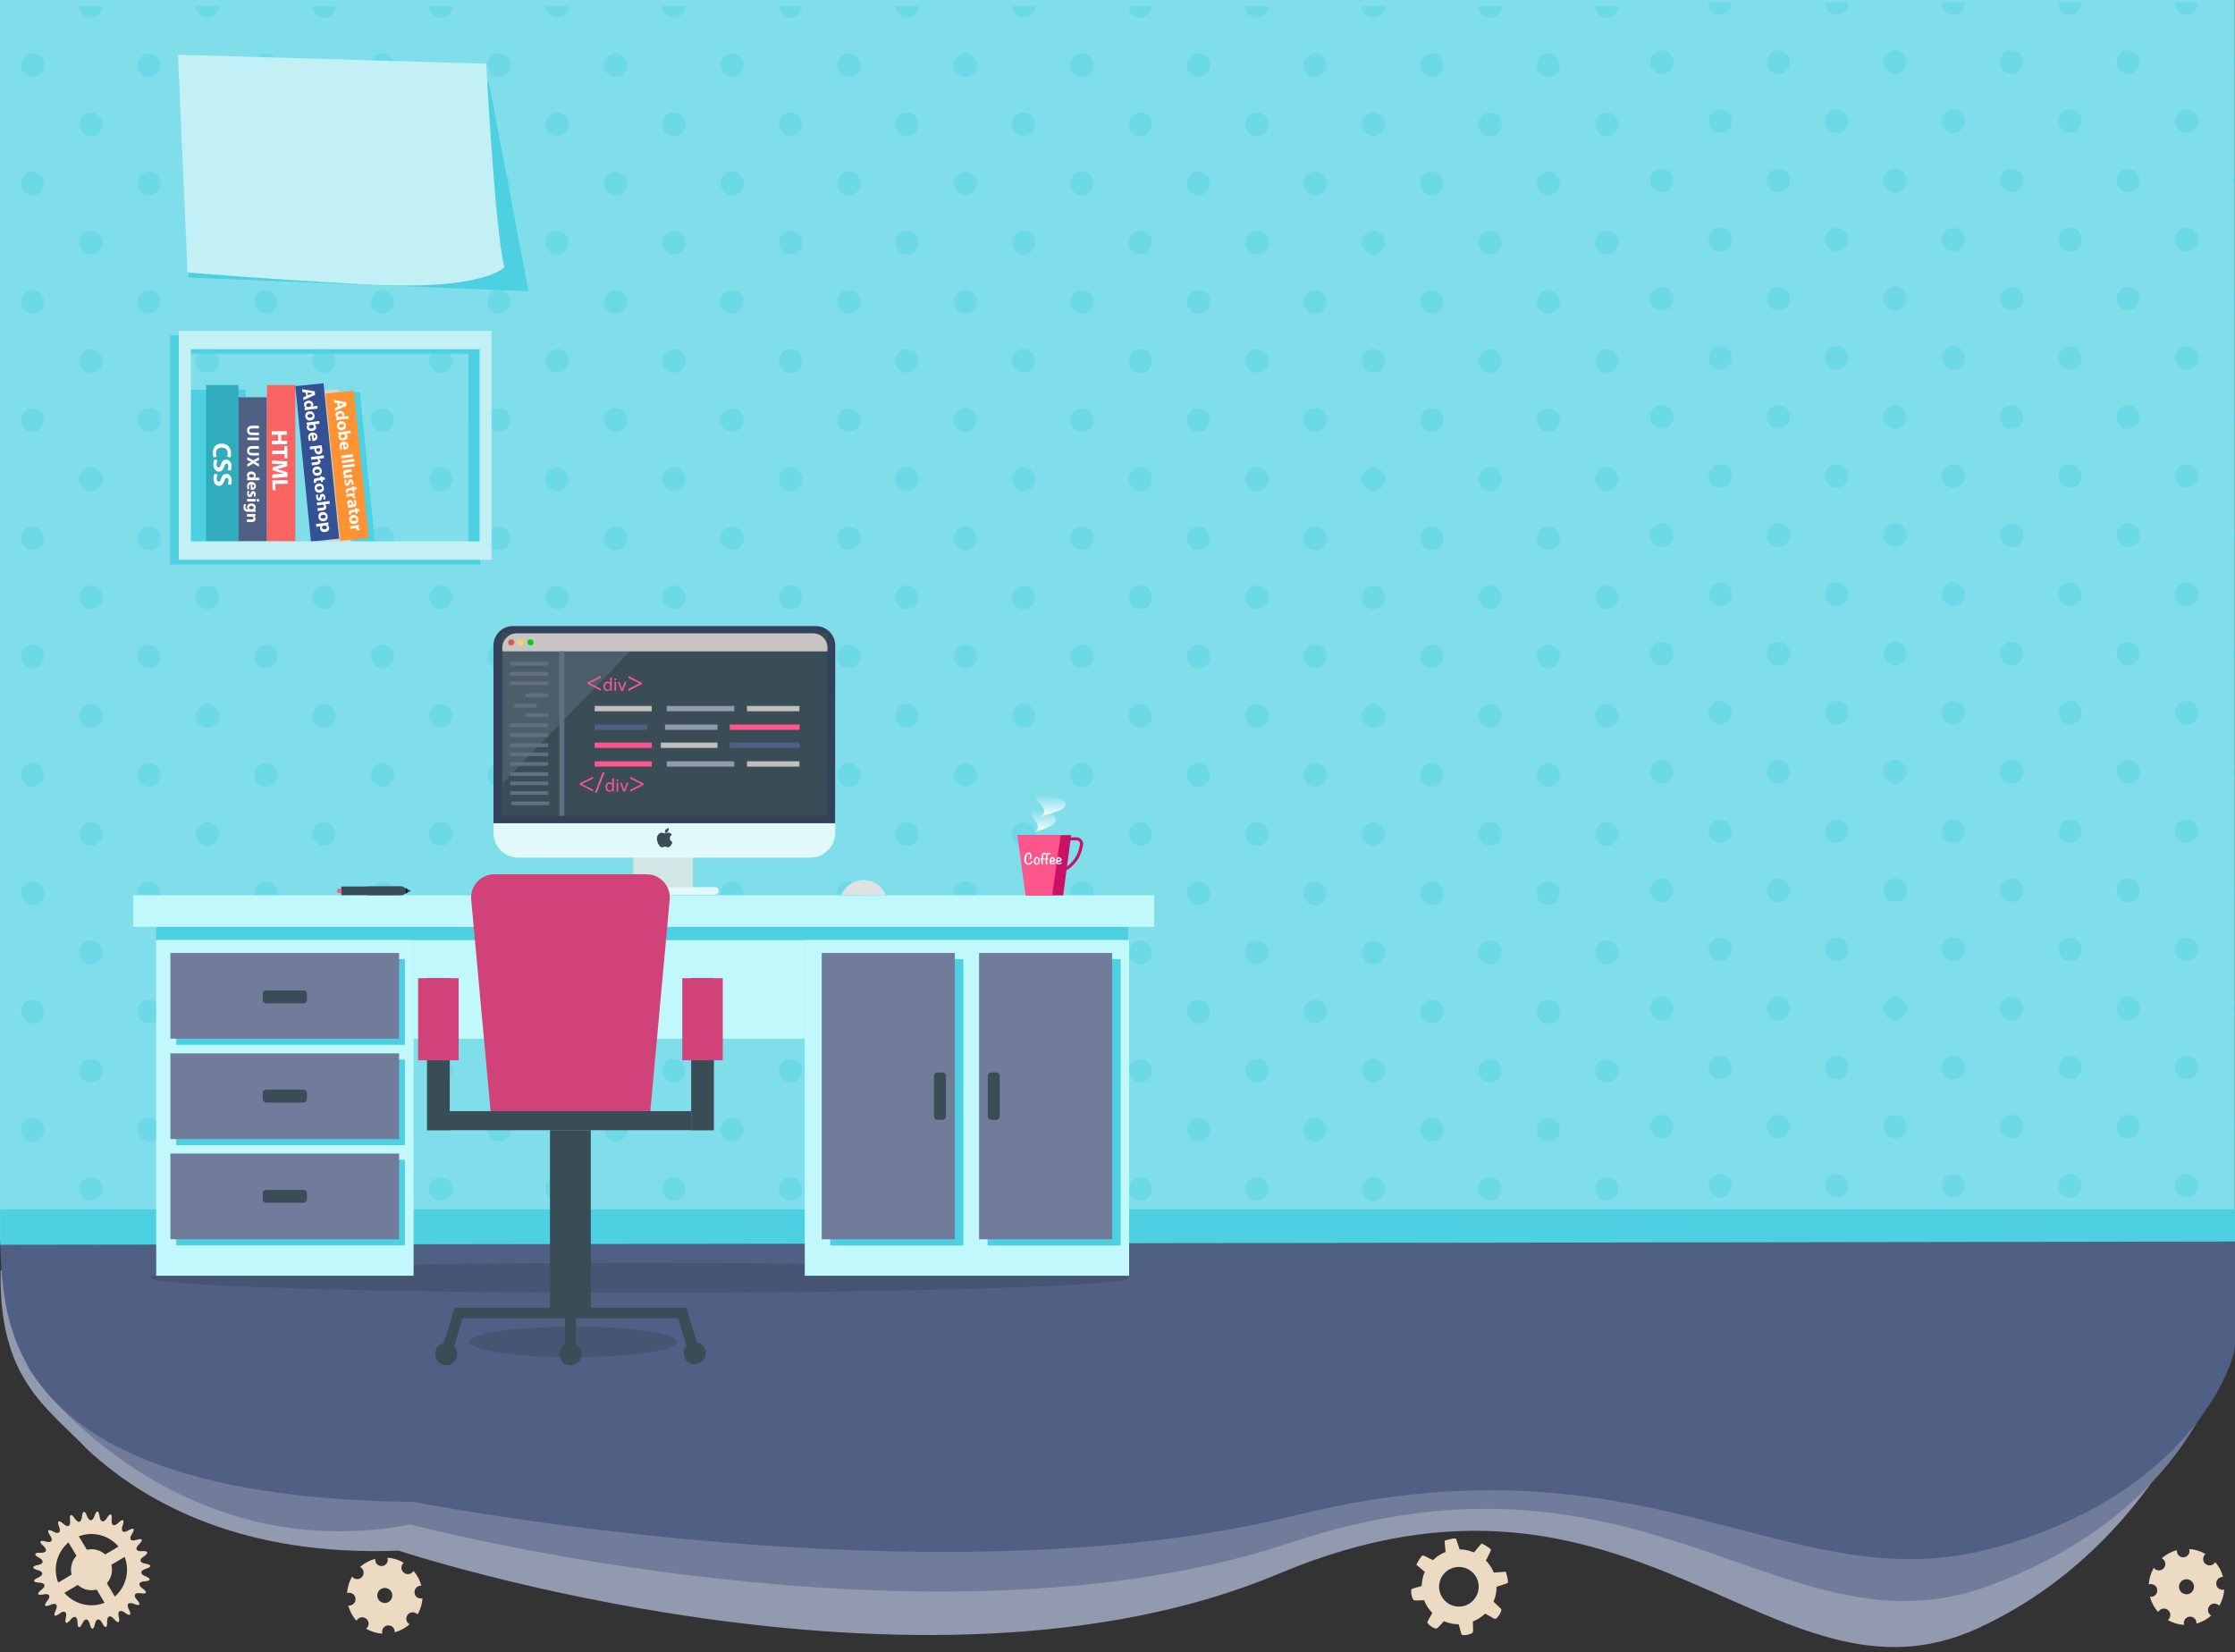 <?xml version="1.0" encoding="utf-8"?>
<!-- Generator: Adobe Illustrator 19.0.0, SVG Export Plug-In . SVG Version: 6.00 Build 0)  -->
<svg version="1.1" id="Слой_1" xmlns="http://www.w3.org/2000/svg" xmlns:xlink="http://www.w3.org/1999/xlink" x="0px" y="0px"
	 viewBox="443 -262 1385 1024" enable-background="new 443 -262 1385 1024" xml:space="preserve">
<rect x="443" y="-262" width="1385" height="1024" fill="#333333" stroke="none"/>
<g id="XMLID_126_">
	<g id="XMLID_129_">
		<g id="XMLID_131_">
			<path id="XMLID_64_" fill="#EDDAC3" d="M531.1,699.3c-3.8,0.3-4.7-1.6-1.9-4.3c2.8-2.7,2.1-3.9-1.6-2.7c-3.7,1.2-4.9-0.5-2.8-3.7
				c2.1-3.2,1.1-4.2-2.2-2.2s-4.9,0.7-3.6-3c1.3-3.7,0.1-4.4-2.6-1.7c-2.7,2.7-4.6,1.8-4.2-2c0.4-3.8-0.9-4.3-2.9-1
				c-2,3.3-4.1,2.8-4.6-1c-0.5-3.8-1.9-4-3.1-0.3c-1.2,3.6-3.3,3.7-4.7,0.1c-1.3-3.6-2.7-3.4-3.1,0.4c-0.4,3.8-2.4,4.3-4.5,1.1
				c-2.1-3.2-3.4-2.7-2.9,1.1c0.5,3.8-1.3,4.8-4.2,2.2c-2.8-2.6-4-1.8-2.6,1.8s-0.2,5-3.5,3.1c-3.3-1.9-4.3-0.9-2.1,2.3
				c2.2,3.2,0.9,4.9-2.7,3.8c-3.6-1.1-4.4,0.2-1.5,2.7c2.9,2.5,2,4.5-1.8,4.3s-4.2,1.2-0.9,3c3.4,1.8,3,3.9-0.7,4.6
				c-3.7,0.7-3.8,2.1-0.1,3.1c3.7,1,3.9,3.1,0.3,4.7c-3.6,1.6-3.3,2.9,0.6,3.1c3.9,0.2,4.5,2.1,1.4,4.5s-2.5,3.6,1.3,2.8
				s4.8,1.1,2.4,4s-1.6,4.1,1.9,2.5s5-0.1,3.3,3.4c-1.7,3.5-0.6,4.3,2.4,2c3-2.3,4.8-1.2,3.9,2.5c-0.9,3.7,0.4,4.4,2.8,1.4
				s4.4-2.3,4.4,1.5c0,3.8,1.4,4.1,3,0.7c1.6-3.5,3.7-3.3,4.7,0.5c0.9,3.7,2.3,3.7,3.1,0c0.8-3.8,2.9-4,4.6-0.6
				c1.7,3.4,3.1,3.1,3-0.8c-0.1-3.9,1.9-4.6,4.4-1.7s3.7,2.3,2.8-1.4c-0.9-3.7,0.8-4.9,3.9-2.6c3.1,2.3,4.2,1.4,2.4-2
				c-1.8-3.4-0.4-4.9,3.2-3.5c3.5,1.5,4.4,0.4,1.8-2.5c-2.6-2.9-1.5-4.7,2.3-4.1c3.8,0.6,4.3-0.7,1.2-2.9c-3.1-2.2-2.6-4.3,1.3-4.5
				c3.8-0.3,4.1-1.6,0.5-3.1c-3.6-1.4-3.5-3.5,0.2-4.7c3.7-1.1,3.6-2.5-0.2-3.1c-3.8-0.6-4.2-2.7-0.9-4.6
				C535.3,700.3,534.8,699,531.1,699.3L531.1,699.3z M511,729.7c-10.5,6.3-24,2.8-30.3-7.6c-6.3-10.5-2.8-24,7.6-30.3
				c10.5-6.3,24-2.8,30.3,7.6C524.8,709.9,521.5,723.5,511,729.7z"/>
		</g>
		<circle id="XMLID_130_" fill="#EDDAC3" cx="499.7" cy="710.8" r="12.7"/>
	</g>
	<path id="XMLID_128_" fill="#EDDAC3" d="M519.5,694.6l3.8,6.4l-43.5,26l-3.8-6.4L519.5,694.6z"/>
	<path id="XMLID_127_" fill="#EDDAC3" d="M483.6,690.8l6.4-3.8l26,43.5l-6.4,3.8L483.6,690.8z"/>
</g>
<path id="XMLID_122_" fill="#EDDAC3" d="M1816.4,719.6c-0.2-2.2,1.4-4.1,3.6-4.3h0.6c-0.9-3.5-2.6-6.6-4.9-9.2
	c-0.1,0.2-0.2,0.4-0.4,0.6c-1.4,1.7-3.9,1.9-5.6,0.5c-1.7-1.4-1.9-3.9-0.5-5.6c0.2-0.2,0.3-0.4,0.5-0.5c-3-1.8-6.4-2.9-10.1-3.1
	c0.1,0.2,0.1,0.5,0.2,0.8c0.2,2.2-1.4,4.1-3.5,4.3c-2.2,0.2-4.1-1.4-4.3-3.6v-0.8c-3.6,0.9-6.8,2.7-9.4,5c0.3,0.1,0.5,0.3,0.8,0.5
	c1.7,1.4,1.9,3.9,0.5,5.6c-1.4,1.7-3.9,1.9-5.6,0.5c-0.2-0.2-0.4-0.4-0.6-0.7c-1.8,3.1-2.9,6.6-3.1,10.3c0.3-0.1,0.6-0.2,0.9-0.2
	c2.1-0.2,4.1,1.3,4.3,3.5v0.1c0.2,2.2-1.4,4.1-3.6,4.3h-0.9c1,3.6,2.7,6.8,5.1,9.4c0.1-0.3,0.3-0.5,0.5-0.7c1.4-1.7,3.9-1.9,5.6-0.5
	c1.7,1.4,1.9,3.9,0.5,5.6l-0.6,0.6c3,1.7,6.5,2.8,10.1,3c-0.1-0.2-0.1-0.5-0.2-0.8c-0.2-2.2,1.4-4.1,3.5-4.3
	c2.2-0.2,4.1,1.4,4.3,3.6v0.7c3.5-1,6.6-2.7,9.2-5c-0.2-0.1-0.4-0.2-0.6-0.4c-1.7-1.4-1.9-3.9-0.5-5.6c1.4-1.7,3.9-1.9,5.6-0.5
	c0.2,0.1,0.3,0.3,0.5,0.4c1.7-3,2.8-6.4,3-10c-0.2,0.1-0.4,0.1-0.6,0.1C1818.4,723.4,1816.4,721.8,1816.4,719.6L1816.4,719.6z
	 M1798.4,726c-2.6,0.2-4.8-1.6-5.1-4.2c-0.2-2.6,1.6-4.8,4.2-5.1c2.6-0.2,4.8,1.6,5.1,4.2C1802.8,723.5,1800.9,725.8,1798.4,726z"/>
<path id="XMLID_1_" fill="#EDDAC3" d="M699.9,725c-0.2-2.2,1.4-4.1,3.6-4.3h0.6c-0.9-3.5-2.6-6.6-4.9-9.2c-0.1,0.2-0.2,0.4-0.4,0.6
	c-1.4,1.7-3.9,1.9-5.6,0.5c-1.7-1.4-1.9-3.9-0.5-5.6c0.2-0.2,0.3-0.4,0.5-0.5c-3-1.8-6.4-2.9-10.1-3.1c0.1,0.2,0.1,0.5,0.2,0.8
	c0.2,2.2-1.4,4.1-3.5,4.3c-2.2,0.2-4.1-1.4-4.3-3.6v-0.8c-3.6,0.9-6.8,2.7-9.4,5c0.3,0.1,0.5,0.3,0.8,0.5c1.7,1.4,1.9,3.9,0.5,5.6
	s-3.9,1.9-5.6,0.5c-0.2-0.2-0.4-0.4-0.6-0.7c-1.8,3.1-2.9,6.6-3.1,10.3c0.3-0.1,0.6-0.2,0.9-0.2c2.1-0.2,4.1,1.3,4.3,3.5v0.1
	c0.2,2.2-1.4,4.1-3.6,4.3h-0.9c1,3.6,2.7,6.8,5.1,9.4c0.1-0.3,0.3-0.5,0.5-0.7c1.4-1.7,3.9-1.9,5.6-0.5c1.7,1.4,1.9,3.9,0.5,5.6
	l-0.6,0.6c3,1.7,6.5,2.8,10.1,3c-0.1-0.2-0.1-0.5-0.2-0.8c-0.2-2.2,1.4-4.1,3.5-4.3c2.2-0.2,4.1,1.4,4.3,3.6v0.7
	c3.5-1,6.6-2.7,9.2-5c-0.2-0.1-0.4-0.2-0.6-0.4c-1.7-1.4-1.9-3.9-0.5-5.6c1.4-1.7,3.9-1.9,5.6-0.5c0.2,0.1,0.3,0.3,0.5,0.4
	c1.7-3,2.8-6.4,3-10c-0.2,0.1-0.4,0.1-0.6,0.1C701.9,728.8,699.9,727.2,699.9,725L699.9,725z M681.9,731.4c-2.6,0.2-4.8-1.6-5.1-4.2
	c-0.2-2.6,1.6-4.8,4.2-5.1c2.6-0.2,4.8,1.6,5.1,4.2C686.3,728.9,684.4,731.2,681.9,731.4z"/>
<g id="XMLID_12_">
	<path id="XMLID_627_" fill="#80DEEA" d="M442.7-262.4h1041.6v769H442.7V-262.4z"/>
	<g id="XMLID_206_" opacity="0.39">
		<ellipse id="XMLID_626_" fill="#4DD0E1" cx="463.2" cy="438.1" rx="7.2" ry="7.3"/>
		<ellipse id="XMLID_625_" fill="#4DD0E1" cx="499.3" cy="474.8" rx="7.2" ry="7.3"/>
		<ellipse id="XMLID_624_" fill="#4DD0E1" cx="535.4" cy="438.1" rx="7.2" ry="7.3"/>
		<ellipse id="XMLID_623_" fill="#4DD0E1" cx="571.6" cy="474.8" rx="7.2" ry="7.3"/>
		<ellipse id="XMLID_622_" fill="#4DD0E1" cx="607.7" cy="438.1" rx="7.2" ry="7.3"/>
		<ellipse id="XMLID_621_" fill="#4DD0E1" cx="643.8" cy="474.8" rx="7.2" ry="7.3"/>
		<ellipse id="XMLID_620_" fill="#4DD0E1" cx="680" cy="438.1" rx="7.2" ry="7.3"/>
		<ellipse id="XMLID_619_" fill="#4DD0E1" cx="716.1" cy="474.8" rx="7.2" ry="7.3"/>
		<ellipse id="XMLID_618_" fill="#4DD0E1" cx="752.2" cy="438.1" rx="7.2" ry="7.3"/>
		<ellipse id="XMLID_617_" fill="#4DD0E1" cx="788.3" cy="474.8" rx="7.2" ry="7.3"/>
		<ellipse id="XMLID_616_" fill="#4DD0E1" cx="824.5" cy="438.1" rx="7.2" ry="7.3"/>
		<ellipse id="XMLID_615_" fill="#4DD0E1" cx="860.6" cy="474.8" rx="7.2" ry="7.3"/>
		<ellipse id="XMLID_614_" fill="#4DD0E1" cx="896.7" cy="438.1" rx="7.2" ry="7.3"/>
		<ellipse id="XMLID_613_" fill="#4DD0E1" cx="932.9" cy="474.8" rx="7.2" ry="7.3"/>
		<ellipse id="XMLID_612_" fill="#4DD0E1" cx="969" cy="438.1" rx="7.2" ry="7.3"/>
		<ellipse id="XMLID_611_" fill="#4DD0E1" cx="1005.1" cy="474.8" rx="7.2" ry="7.3"/>
		<ellipse id="XMLID_610_" fill="#4DD0E1" cx="1041.3" cy="438.1" rx="7.2" ry="7.3"/>
		<ellipse id="XMLID_609_" fill="#4DD0E1" cx="1077.3" cy="474.8" rx="7.2" ry="7.3"/>
		<ellipse id="XMLID_608_" fill="#4DD0E1" cx="1113.5" cy="438.1" rx="7.2" ry="7.3"/>
		<ellipse id="XMLID_607_" fill="#4DD0E1" cx="1149.7" cy="474.8" rx="7.2" ry="7.3"/>
		<ellipse id="XMLID_606_" fill="#4DD0E1" cx="1185.7" cy="438.1" rx="7.2" ry="7.3"/>
		<ellipse id="XMLID_605_" fill="#4DD0E1" cx="1221.9" cy="474.8" rx="7.2" ry="7.3"/>
		<ellipse id="XMLID_604_" fill="#4DD0E1" cx="1258" cy="438.1" rx="7.2" ry="7.3"/>
		<ellipse id="XMLID_603_" fill="#4DD0E1" cx="1294.1" cy="474.8" rx="7.2" ry="7.3"/>
		<ellipse id="XMLID_602_" fill="#4DD0E1" cx="1330.3" cy="438.1" rx="7.2" ry="7.3"/>
		<ellipse id="XMLID_601_" fill="#4DD0E1" cx="1366.4" cy="474.8" rx="7.2" ry="7.3"/>
		<ellipse id="XMLID_600_" fill="#4DD0E1" cx="1402.5" cy="438.1" rx="7.2" ry="7.3"/>
		<ellipse id="XMLID_599_" fill="#4DD0E1" cx="1438.7" cy="474.8" rx="7.2" ry="7.3"/>
		<ellipse id="XMLID_598_" fill="#4DD0E1" cx="1474.8" cy="438.1" rx="7.2" ry="7.3"/>
		<ellipse id="XMLID_597_" fill="#4DD0E1" cx="463.2" cy="364.9" rx="7.2" ry="7.3"/>
		<ellipse id="XMLID_596_" fill="#4DD0E1" cx="499.3" cy="401.5" rx="7.2" ry="7.3"/>
		<ellipse id="XMLID_595_" fill="#4DD0E1" cx="535.4" cy="364.9" rx="7.2" ry="7.3"/>
		<ellipse id="XMLID_594_" fill="#4DD0E1" cx="571.6" cy="401.5" rx="7.2" ry="7.3"/>
		<ellipse id="XMLID_593_" fill="#4DD0E1" cx="607.7" cy="364.9" rx="7.2" ry="7.3"/>
		<ellipse id="XMLID_592_" fill="#4DD0E1" cx="643.8" cy="401.5" rx="7.2" ry="7.3"/>
		<ellipse id="XMLID_591_" fill="#4DD0E1" cx="680" cy="364.9" rx="7.2" ry="7.3"/>
		<ellipse id="XMLID_590_" fill="#4DD0E1" cx="716.1" cy="401.5" rx="7.2" ry="7.3"/>
		<ellipse id="XMLID_589_" fill="#4DD0E1" cx="752.2" cy="364.9" rx="7.2" ry="7.3"/>
		<ellipse id="XMLID_588_" fill="#4DD0E1" cx="788.3" cy="401.5" rx="7.2" ry="7.3"/>
		<ellipse id="XMLID_587_" fill="#4DD0E1" cx="824.5" cy="364.9" rx="7.2" ry="7.3"/>
		<ellipse id="XMLID_586_" fill="#4DD0E1" cx="860.6" cy="401.5" rx="7.2" ry="7.3"/>
		<ellipse id="XMLID_585_" fill="#4DD0E1" cx="896.7" cy="364.9" rx="7.2" ry="7.3"/>
		<ellipse id="XMLID_584_" fill="#4DD0E1" cx="932.9" cy="401.5" rx="7.2" ry="7.3"/>
		<ellipse id="XMLID_583_" fill="#4DD0E1" cx="969" cy="364.9" rx="7.2" ry="7.3"/>
		<ellipse id="XMLID_582_" fill="#4DD0E1" cx="1005.1" cy="401.5" rx="7.2" ry="7.3"/>
		<ellipse id="XMLID_581_" fill="#4DD0E1" cx="1041.3" cy="364.9" rx="7.2" ry="7.3"/>
		<ellipse id="XMLID_580_" fill="#4DD0E1" cx="1077.3" cy="401.5" rx="7.2" ry="7.3"/>
		<ellipse id="XMLID_579_" fill="#4DD0E1" cx="1113.5" cy="364.9" rx="7.2" ry="7.3"/>
		<ellipse id="XMLID_578_" fill="#4DD0E1" cx="1149.7" cy="401.5" rx="7.2" ry="7.3"/>
		<ellipse id="XMLID_577_" fill="#4DD0E1" cx="1185.7" cy="364.9" rx="7.2" ry="7.3"/>
		<ellipse id="XMLID_576_" fill="#4DD0E1" cx="1221.9" cy="401.5" rx="7.2" ry="7.3"/>
		<ellipse id="XMLID_575_" fill="#4DD0E1" cx="1258" cy="364.9" rx="7.2" ry="7.3"/>
		<ellipse id="XMLID_574_" fill="#4DD0E1" cx="1294.1" cy="401.5" rx="7.2" ry="7.3"/>
		<ellipse id="XMLID_573_" fill="#4DD0E1" cx="1330.3" cy="364.9" rx="7.2" ry="7.3"/>
		<ellipse id="XMLID_572_" fill="#4DD0E1" cx="1366.4" cy="401.5" rx="7.2" ry="7.3"/>
		<ellipse id="XMLID_571_" fill="#4DD0E1" cx="1402.5" cy="364.9" rx="7.2" ry="7.3"/>
		<ellipse id="XMLID_570_" fill="#4DD0E1" cx="1438.7" cy="401.5" rx="7.2" ry="7.3"/>
		<ellipse id="XMLID_569_" fill="#4DD0E1" cx="1474.8" cy="364.9" rx="7.2" ry="7.3"/>
		<ellipse id="XMLID_568_" fill="#4DD0E1" cx="463.2" cy="291.6" rx="7.2" ry="7.3"/>
		<ellipse id="XMLID_567_" fill="#4DD0E1" cx="499.3" cy="328.2" rx="7.2" ry="7.3"/>
		<ellipse id="XMLID_566_" fill="#4DD0E1" cx="535.4" cy="291.6" rx="7.2" ry="7.3"/>
		<ellipse id="XMLID_565_" fill="#4DD0E1" cx="571.6" cy="328.2" rx="7.2" ry="7.3"/>
		<ellipse id="XMLID_564_" fill="#4DD0E1" cx="607.7" cy="291.6" rx="7.2" ry="7.3"/>
		<ellipse id="XMLID_563_" fill="#4DD0E1" cx="643.8" cy="328.2" rx="7.2" ry="7.3"/>
		<ellipse id="XMLID_562_" fill="#4DD0E1" cx="680" cy="291.6" rx="7.2" ry="7.3"/>
		<ellipse id="XMLID_561_" fill="#4DD0E1" cx="716.1" cy="328.2" rx="7.2" ry="7.3"/>
		<ellipse id="XMLID_560_" fill="#4DD0E1" cx="752.2" cy="291.6" rx="7.2" ry="7.3"/>
		<ellipse id="XMLID_559_" fill="#4DD0E1" cx="788.3" cy="328.2" rx="7.2" ry="7.3"/>
		<ellipse id="XMLID_558_" fill="#4DD0E1" cx="824.5" cy="291.6" rx="7.2" ry="7.3"/>
		<ellipse id="XMLID_557_" fill="#4DD0E1" cx="860.6" cy="328.2" rx="7.2" ry="7.3"/>
		<ellipse id="XMLID_556_" fill="#4DD0E1" cx="896.7" cy="291.6" rx="7.2" ry="7.3"/>
		<ellipse id="XMLID_555_" fill="#4DD0E1" cx="932.9" cy="328.2" rx="7.2" ry="7.3"/>
		<ellipse id="XMLID_554_" fill="#4DD0E1" cx="969" cy="291.6" rx="7.2" ry="7.3"/>
		<ellipse id="XMLID_553_" fill="#4DD0E1" cx="1005.1" cy="328.2" rx="7.2" ry="7.3"/>
		<ellipse id="XMLID_552_" fill="#4DD0E1" cx="1041.3" cy="291.6" rx="7.2" ry="7.3"/>
		<ellipse id="XMLID_551_" fill="#4DD0E1" cx="1077.3" cy="328.2" rx="7.2" ry="7.3"/>
		<ellipse id="XMLID_550_" fill="#4DD0E1" cx="1113.5" cy="291.6" rx="7.2" ry="7.3"/>
		<ellipse id="XMLID_549_" fill="#4DD0E1" cx="1149.7" cy="328.2" rx="7.2" ry="7.3"/>
		<ellipse id="XMLID_548_" fill="#4DD0E1" cx="1185.7" cy="291.6" rx="7.2" ry="7.3"/>
		<ellipse id="XMLID_547_" fill="#4DD0E1" cx="1221.9" cy="328.2" rx="7.2" ry="7.3"/>
		<ellipse id="XMLID_546_" fill="#4DD0E1" cx="1258" cy="291.6" rx="7.2" ry="7.3"/>
		<ellipse id="XMLID_545_" fill="#4DD0E1" cx="1294.1" cy="328.2" rx="7.2" ry="7.3"/>
		<ellipse id="XMLID_544_" fill="#4DD0E1" cx="1330.3" cy="291.6" rx="7.2" ry="7.3"/>
		<ellipse id="XMLID_543_" fill="#4DD0E1" cx="1366.4" cy="328.2" rx="7.2" ry="7.3"/>
		<ellipse id="XMLID_542_" fill="#4DD0E1" cx="1402.5" cy="291.6" rx="7.2" ry="7.3"/>
		<ellipse id="XMLID_541_" fill="#4DD0E1" cx="1438.7" cy="328.2" rx="7.2" ry="7.3"/>
		<ellipse id="XMLID_540_" fill="#4DD0E1" cx="1474.8" cy="291.6" rx="7.2" ry="7.3"/>
		<ellipse id="XMLID_539_" fill="#4DD0E1" cx="463.2" cy="218.2" rx="7.2" ry="7.3"/>
		<ellipse id="XMLID_538_" fill="#4DD0E1" cx="499.3" cy="254.9" rx="7.2" ry="7.3"/>
		<ellipse id="XMLID_537_" fill="#4DD0E1" cx="535.4" cy="218.2" rx="7.2" ry="7.3"/>
		<ellipse id="XMLID_536_" fill="#4DD0E1" cx="571.6" cy="254.9" rx="7.2" ry="7.3"/>
		<ellipse id="XMLID_535_" fill="#4DD0E1" cx="607.7" cy="218.2" rx="7.2" ry="7.3"/>
		<ellipse id="XMLID_534_" fill="#4DD0E1" cx="643.8" cy="254.9" rx="7.2" ry="7.3"/>
		<ellipse id="XMLID_533_" fill="#4DD0E1" cx="680" cy="218.2" rx="7.2" ry="7.3"/>
		<ellipse id="XMLID_532_" fill="#4DD0E1" cx="716.1" cy="254.9" rx="7.2" ry="7.3"/>
		<ellipse id="XMLID_531_" fill="#4DD0E1" cx="752.2" cy="218.2" rx="7.2" ry="7.3"/>
		<ellipse id="XMLID_530_" fill="#4DD0E1" cx="788.3" cy="254.9" rx="7.2" ry="7.3"/>
		<ellipse id="XMLID_529_" fill="#4DD0E1" cx="824.5" cy="218.2" rx="7.2" ry="7.3"/>
		<ellipse id="XMLID_528_" fill="#4DD0E1" cx="860.6" cy="254.9" rx="7.2" ry="7.3"/>
		<ellipse id="XMLID_527_" fill="#4DD0E1" cx="896.7" cy="218.2" rx="7.2" ry="7.3"/>
		<ellipse id="XMLID_526_" fill="#4DD0E1" cx="932.9" cy="254.9" rx="7.2" ry="7.3"/>
		<ellipse id="XMLID_525_" fill="#4DD0E1" cx="969" cy="218.2" rx="7.2" ry="7.3"/>
		<ellipse id="XMLID_524_" fill="#4DD0E1" cx="1005.1" cy="254.9" rx="7.2" ry="7.3"/>
		<ellipse id="XMLID_523_" fill="#4DD0E1" cx="1041.3" cy="218.2" rx="7.2" ry="7.3"/>
		<ellipse id="XMLID_522_" fill="#4DD0E1" cx="1077.3" cy="254.9" rx="7.2" ry="7.3"/>
		<ellipse id="XMLID_521_" fill="#4DD0E1" cx="1113.5" cy="218.2" rx="7.2" ry="7.3"/>
		<ellipse id="XMLID_520_" fill="#4DD0E1" cx="1149.7" cy="254.9" rx="7.2" ry="7.3"/>
		<ellipse id="XMLID_519_" fill="#4DD0E1" cx="1185.7" cy="218.2" rx="7.2" ry="7.3"/>
		<ellipse id="XMLID_518_" fill="#4DD0E1" cx="1221.9" cy="254.9" rx="7.2" ry="7.3"/>
		<ellipse id="XMLID_517_" fill="#4DD0E1" cx="1258" cy="218.2" rx="7.2" ry="7.3"/>
		<ellipse id="XMLID_516_" fill="#4DD0E1" cx="1294.1" cy="254.9" rx="7.2" ry="7.3"/>
		<ellipse id="XMLID_515_" fill="#4DD0E1" cx="1330.3" cy="218.2" rx="7.2" ry="7.3"/>
		<ellipse id="XMLID_514_" fill="#4DD0E1" cx="1366.4" cy="254.9" rx="7.2" ry="7.3"/>
		<ellipse id="XMLID_513_" fill="#4DD0E1" cx="1402.5" cy="218.2" rx="7.2" ry="7.3"/>
		<ellipse id="XMLID_511_" fill="#4DD0E1" cx="1438.7" cy="254.9" rx="7.2" ry="7.3"/>
		<ellipse id="XMLID_509_" fill="#4DD0E1" cx="1474.8" cy="218.2" rx="7.2" ry="7.3"/>
		<ellipse id="XMLID_507_" fill="#4DD0E1" cx="463.2" cy="144.9" rx="7.2" ry="7.3"/>
		<ellipse id="XMLID_504_" fill="#4DD0E1" cx="499.3" cy="181.6" rx="7.2" ry="7.3"/>
		<ellipse id="XMLID_502_" fill="#4DD0E1" cx="535.4" cy="144.9" rx="7.2" ry="7.3"/>
		<ellipse id="XMLID_500_" fill="#4DD0E1" cx="571.6" cy="181.6" rx="7.2" ry="7.3"/>
		<ellipse id="XMLID_497_" fill="#4DD0E1" cx="607.7" cy="144.9" rx="7.2" ry="7.3"/>
		<ellipse id="XMLID_496_" fill="#4DD0E1" cx="643.8" cy="181.6" rx="7.2" ry="7.3"/>
		<ellipse id="XMLID_494_" fill="#4DD0E1" cx="680" cy="144.9" rx="7.2" ry="7.3"/>
		<ellipse id="XMLID_493_" fill="#4DD0E1" cx="716.1" cy="181.6" rx="7.2" ry="7.3"/>
		<ellipse id="XMLID_491_" fill="#4DD0E1" cx="752.2" cy="144.9" rx="7.2" ry="7.3"/>
		<ellipse id="XMLID_490_" fill="#4DD0E1" cx="788.3" cy="181.6" rx="7.2" ry="7.3"/>
		<ellipse id="XMLID_488_" fill="#4DD0E1" cx="824.5" cy="144.9" rx="7.2" ry="7.3"/>
		<ellipse id="XMLID_487_" fill="#4DD0E1" cx="860.6" cy="181.6" rx="7.2" ry="7.3"/>
		<ellipse id="XMLID_485_" fill="#4DD0E1" cx="896.7" cy="144.9" rx="7.2" ry="7.3"/>
		<ellipse id="XMLID_484_" fill="#4DD0E1" cx="932.9" cy="181.6" rx="7.2" ry="7.3"/>
		<ellipse id="XMLID_482_" fill="#4DD0E1" cx="969" cy="144.9" rx="7.2" ry="7.3"/>
		<ellipse id="XMLID_481_" fill="#4DD0E1" cx="1005.1" cy="181.6" rx="7.2" ry="7.3"/>
		<ellipse id="XMLID_479_" fill="#4DD0E1" cx="1041.3" cy="144.9" rx="7.2" ry="7.3"/>
		<ellipse id="XMLID_477_" fill="#4DD0E1" cx="1077.3" cy="181.6" rx="7.2" ry="7.3"/>
		<ellipse id="XMLID_476_" fill="#4DD0E1" cx="1113.5" cy="144.9" rx="7.2" ry="7.3"/>
		<ellipse id="XMLID_474_" fill="#4DD0E1" cx="1149.7" cy="181.6" rx="7.2" ry="7.3"/>
		<ellipse id="XMLID_472_" fill="#4DD0E1" cx="1185.7" cy="144.9" rx="7.2" ry="7.3"/>
		<ellipse id="XMLID_471_" fill="#4DD0E1" cx="1221.9" cy="181.6" rx="7.2" ry="7.3"/>
		<ellipse id="XMLID_469_" fill="#4DD0E1" cx="1258" cy="144.9" rx="7.2" ry="7.3"/>
		<ellipse id="XMLID_467_" fill="#4DD0E1" cx="1294.1" cy="181.6" rx="7.2" ry="7.3"/>
		<ellipse id="XMLID_465_" fill="#4DD0E1" cx="1330.3" cy="144.9" rx="7.2" ry="7.3"/>
		<ellipse id="XMLID_464_" fill="#4DD0E1" cx="1366.4" cy="181.6" rx="7.2" ry="7.3"/>
		<ellipse id="XMLID_462_" fill="#4DD0E1" cx="1402.5" cy="144.9" rx="7.2" ry="7.3"/>
		<ellipse id="XMLID_461_" fill="#4DD0E1" cx="1438.7" cy="181.6" rx="7.2" ry="7.3"/>
		<ellipse id="XMLID_458_" fill="#4DD0E1" cx="1474.8" cy="144.9" rx="7.2" ry="7.3"/>
		<ellipse id="XMLID_456_" fill="#4DD0E1" cx="463.2" cy="71.6" rx="7.2" ry="7.3"/>
		<ellipse id="XMLID_454_" fill="#4DD0E1" cx="499.3" cy="108.2" rx="7.2" ry="7.3"/>
		<ellipse id="XMLID_452_" fill="#4DD0E1" cx="535.4" cy="71.6" rx="7.2" ry="7.3"/>
		<ellipse id="XMLID_450_" fill="#4DD0E1" cx="571.6" cy="108.2" rx="7.2" ry="7.3"/>
		<ellipse id="XMLID_449_" fill="#4DD0E1" cx="607.7" cy="71.6" rx="7.2" ry="7.3"/>
		<ellipse id="XMLID_447_" fill="#4DD0E1" cx="643.8" cy="108.2" rx="7.2" ry="7.3"/>
		<ellipse id="XMLID_446_" fill="#4DD0E1" cx="680" cy="71.6" rx="7.2" ry="7.3"/>
		<ellipse id="XMLID_444_" fill="#4DD0E1" cx="716.1" cy="108.2" rx="7.2" ry="7.3"/>
		<ellipse id="XMLID_442_" fill="#4DD0E1" cx="752.2" cy="71.6" rx="7.2" ry="7.3"/>
		<ellipse id="XMLID_441_" fill="#4DD0E1" cx="788.3" cy="108.2" rx="7.2" ry="7.3"/>
		<ellipse id="XMLID_439_" fill="#4DD0E1" cx="824.5" cy="71.6" rx="7.2" ry="7.3"/>
		<ellipse id="XMLID_438_" fill="#4DD0E1" cx="860.6" cy="108.2" rx="7.2" ry="7.3"/>
		<ellipse id="XMLID_436_" fill="#4DD0E1" cx="896.7" cy="71.6" rx="7.2" ry="7.3"/>
		<ellipse id="XMLID_433_" fill="#4DD0E1" cx="932.9" cy="108.2" rx="7.2" ry="7.3"/>
		<ellipse id="XMLID_432_" fill="#4DD0E1" cx="969" cy="71.6" rx="7.2" ry="7.3"/>
		<ellipse id="XMLID_431_" fill="#4DD0E1" cx="1005.1" cy="108.2" rx="7.2" ry="7.3"/>
		<ellipse id="XMLID_430_" fill="#4DD0E1" cx="1041.3" cy="71.6" rx="7.2" ry="7.3"/>
		<ellipse id="XMLID_429_" fill="#4DD0E1" cx="1077.3" cy="108.2" rx="7.2" ry="7.3"/>
		<ellipse id="XMLID_428_" fill="#4DD0E1" cx="1113.5" cy="71.6" rx="7.2" ry="7.3"/>
		<ellipse id="XMLID_427_" fill="#4DD0E1" cx="1149.7" cy="108.2" rx="7.2" ry="7.3"/>
		<ellipse id="XMLID_426_" fill="#4DD0E1" cx="1185.7" cy="71.6" rx="7.2" ry="7.3"/>
		<ellipse id="XMLID_425_" fill="#4DD0E1" cx="1221.9" cy="108.2" rx="7.2" ry="7.3"/>
		<ellipse id="XMLID_424_" fill="#4DD0E1" cx="1258" cy="71.6" rx="7.2" ry="7.3"/>
		<ellipse id="XMLID_423_" fill="#4DD0E1" cx="1294.1" cy="108.2" rx="7.2" ry="7.3"/>
		<ellipse id="XMLID_422_" fill="#4DD0E1" cx="1330.3" cy="71.6" rx="7.2" ry="7.3"/>
		<ellipse id="XMLID_421_" fill="#4DD0E1" cx="1366.4" cy="108.2" rx="7.2" ry="7.3"/>
		<ellipse id="XMLID_420_" fill="#4DD0E1" cx="1402.5" cy="71.6" rx="7.2" ry="7.3"/>
		<ellipse id="XMLID_419_" fill="#4DD0E1" cx="1438.7" cy="108.2" rx="7.2" ry="7.3"/>
		<ellipse id="XMLID_418_" fill="#4DD0E1" cx="1474.8" cy="71.6" rx="7.2" ry="7.3"/>
		<ellipse id="XMLID_417_" fill="#4DD0E1" cx="463.2" cy="-1.7" rx="7.2" ry="7.3"/>
		<ellipse id="XMLID_416_" fill="#4DD0E1" cx="499.3" cy="34.9" rx="7.2" ry="7.3"/>
		<ellipse id="XMLID_415_" fill="#4DD0E1" cx="535.4" cy="-1.7" rx="7.2" ry="7.3"/>
		<ellipse id="XMLID_414_" fill="#4DD0E1" cx="571.6" cy="34.9" rx="7.2" ry="7.3"/>
		<ellipse id="XMLID_413_" fill="#4DD0E1" cx="607.7" cy="-1.7" rx="7.2" ry="7.3"/>
		<ellipse id="XMLID_412_" fill="#4DD0E1" cx="643.8" cy="34.9" rx="7.2" ry="7.3"/>
		<ellipse id="XMLID_411_" fill="#4DD0E1" cx="680" cy="-1.7" rx="7.2" ry="7.3"/>
		<ellipse id="XMLID_410_" fill="#4DD0E1" cx="716.1" cy="34.9" rx="7.2" ry="7.3"/>
		<ellipse id="XMLID_409_" fill="#4DD0E1" cx="752.2" cy="-1.7" rx="7.2" ry="7.3"/>
		<ellipse id="XMLID_408_" fill="#4DD0E1" cx="788.3" cy="34.9" rx="7.2" ry="7.3"/>
		<ellipse id="XMLID_407_" fill="#4DD0E1" cx="824.5" cy="-1.7" rx="7.2" ry="7.3"/>
		<ellipse id="XMLID_406_" fill="#4DD0E1" cx="860.6" cy="34.9" rx="7.2" ry="7.3"/>
		<ellipse id="XMLID_405_" fill="#4DD0E1" cx="896.7" cy="-1.7" rx="7.2" ry="7.3"/>
		<ellipse id="XMLID_404_" fill="#4DD0E1" cx="932.9" cy="34.9" rx="7.2" ry="7.3"/>
		<ellipse id="XMLID_403_" fill="#4DD0E1" cx="969" cy="-1.7" rx="7.2" ry="7.3"/>
		<ellipse id="XMLID_402_" fill="#4DD0E1" cx="1005.1" cy="34.9" rx="7.2" ry="7.3"/>
		<ellipse id="XMLID_401_" fill="#4DD0E1" cx="1041.3" cy="-1.7" rx="7.2" ry="7.3"/>
		<ellipse id="XMLID_400_" fill="#4DD0E1" cx="1077.3" cy="34.9" rx="7.2" ry="7.3"/>
		<ellipse id="XMLID_399_" fill="#4DD0E1" cx="1113.5" cy="-1.7" rx="7.2" ry="7.3"/>
		<ellipse id="XMLID_398_" fill="#4DD0E1" cx="1149.7" cy="34.9" rx="7.2" ry="7.3"/>
		<ellipse id="XMLID_397_" fill="#4DD0E1" cx="1185.7" cy="-1.7" rx="7.2" ry="7.3"/>
		<ellipse id="XMLID_396_" fill="#4DD0E1" cx="1221.9" cy="34.9" rx="7.2" ry="7.3"/>
		<ellipse id="XMLID_395_" fill="#4DD0E1" cx="1258" cy="-1.7" rx="7.2" ry="7.3"/>
		<ellipse id="XMLID_394_" fill="#4DD0E1" cx="1294.1" cy="34.9" rx="7.2" ry="7.3"/>
		<ellipse id="XMLID_393_" fill="#4DD0E1" cx="1330.3" cy="-1.7" rx="7.2" ry="7.3"/>
		<ellipse id="XMLID_392_" fill="#4DD0E1" cx="1366.4" cy="34.9" rx="7.2" ry="7.3"/>
		<ellipse id="XMLID_391_" fill="#4DD0E1" cx="1402.5" cy="-1.7" rx="7.2" ry="7.3"/>
		<ellipse id="XMLID_361_" fill="#4DD0E1" cx="1438.7" cy="34.9" rx="7.2" ry="7.3"/>
		<ellipse id="XMLID_357_" fill="#4DD0E1" cx="1474.8" cy="-1.7" rx="7.2" ry="7.3"/>
		<ellipse id="XMLID_355_" fill="#4DD0E1" cx="463.2" cy="-75" rx="7.2" ry="7.3"/>
		<ellipse id="XMLID_353_" fill="#4DD0E1" cx="499.3" cy="-38.3" rx="7.2" ry="7.3"/>
		<ellipse id="XMLID_345_" fill="#4DD0E1" cx="535.4" cy="-75" rx="7.2" ry="7.3"/>
		<ellipse id="XMLID_342_" fill="#4DD0E1" cx="571.6" cy="-38.3" rx="7.2" ry="7.3"/>
		<ellipse id="XMLID_340_" fill="#4DD0E1" cx="607.7" cy="-75" rx="7.2" ry="7.3"/>
		<ellipse id="XMLID_329_" fill="#4DD0E1" cx="643.8" cy="-38.3" rx="7.2" ry="7.3"/>
		<ellipse id="XMLID_328_" fill="#4DD0E1" cx="680" cy="-75" rx="7.2" ry="7.3"/>
		<ellipse id="XMLID_327_" fill="#4DD0E1" cx="716.1" cy="-38.3" rx="7.2" ry="7.3"/>
		<ellipse id="XMLID_326_" fill="#4DD0E1" cx="752.2" cy="-75" rx="7.2" ry="7.3"/>
		<ellipse id="XMLID_325_" fill="#4DD0E1" cx="788.3" cy="-38.3" rx="7.2" ry="7.3"/>
		<ellipse id="XMLID_324_" fill="#4DD0E1" cx="824.5" cy="-75" rx="7.2" ry="7.3"/>
		<ellipse id="XMLID_323_" fill="#4DD0E1" cx="860.6" cy="-38.3" rx="7.2" ry="7.3"/>
		<ellipse id="XMLID_322_" fill="#4DD0E1" cx="896.7" cy="-75" rx="7.2" ry="7.3"/>
		<ellipse id="XMLID_321_" fill="#4DD0E1" cx="932.9" cy="-38.3" rx="7.2" ry="7.3"/>
		<ellipse id="XMLID_320_" fill="#4DD0E1" cx="969" cy="-75" rx="7.2" ry="7.3"/>
		<ellipse id="XMLID_319_" fill="#4DD0E1" cx="1005.1" cy="-38.3" rx="7.2" ry="7.3"/>
		<ellipse id="XMLID_318_" fill="#4DD0E1" cx="1041.3" cy="-75" rx="7.2" ry="7.3"/>
		<ellipse id="XMLID_317_" fill="#4DD0E1" cx="1077.3" cy="-38.3" rx="7.2" ry="7.3"/>
		<ellipse id="XMLID_316_" fill="#4DD0E1" cx="1113.5" cy="-75" rx="7.2" ry="7.3"/>
		<ellipse id="XMLID_315_" fill="#4DD0E1" cx="1149.7" cy="-38.3" rx="7.2" ry="7.3"/>
		<ellipse id="XMLID_314_" fill="#4DD0E1" cx="1185.7" cy="-75" rx="7.2" ry="7.3"/>
		<ellipse id="XMLID_313_" fill="#4DD0E1" cx="1221.9" cy="-38.3" rx="7.2" ry="7.3"/>
		<ellipse id="XMLID_312_" fill="#4DD0E1" cx="1258" cy="-75" rx="7.2" ry="7.3"/>
		<ellipse id="XMLID_311_" fill="#4DD0E1" cx="1294.1" cy="-38.3" rx="7.2" ry="7.3"/>
		<ellipse id="XMLID_310_" fill="#4DD0E1" cx="1330.3" cy="-75" rx="7.2" ry="7.3"/>
		<ellipse id="XMLID_309_" fill="#4DD0E1" cx="1366.4" cy="-38.3" rx="7.2" ry="7.3"/>
		<ellipse id="XMLID_308_" fill="#4DD0E1" cx="1402.5" cy="-75" rx="7.2" ry="7.3"/>
		<ellipse id="XMLID_306_" fill="#4DD0E1" cx="1438.7" cy="-38.3" rx="7.2" ry="7.3"/>
		<ellipse id="XMLID_303_" fill="#4DD0E1" cx="1474.8" cy="-75" rx="7.2" ry="7.3"/>
		<ellipse id="XMLID_300_" fill="#4DD0E1" cx="463.2" cy="-148.3" rx="7.2" ry="7.3"/>
		<ellipse id="XMLID_298_" fill="#4DD0E1" cx="499.3" cy="-111.6" rx="7.2" ry="7.3"/>
		<ellipse id="XMLID_297_" fill="#4DD0E1" cx="535.4" cy="-148.3" rx="7.2" ry="7.3"/>
		<ellipse id="XMLID_296_" fill="#4DD0E1" cx="571.6" cy="-111.6" rx="7.2" ry="7.3"/>
		<ellipse id="XMLID_295_" fill="#4DD0E1" cx="607.7" cy="-148.3" rx="7.2" ry="7.3"/>
		<ellipse id="XMLID_294_" fill="#4DD0E1" cx="643.8" cy="-111.6" rx="7.2" ry="7.3"/>
		<ellipse id="XMLID_293_" fill="#4DD0E1" cx="680" cy="-148.3" rx="7.2" ry="7.3"/>
		<ellipse id="XMLID_291_" fill="#4DD0E1" cx="716.1" cy="-111.6" rx="7.2" ry="7.3"/>
		<ellipse id="XMLID_288_" fill="#4DD0E1" cx="752.2" cy="-148.3" rx="7.2" ry="7.3"/>
		<ellipse id="XMLID_285_" fill="#4DD0E1" cx="788.3" cy="-111.6" rx="7.2" ry="7.3"/>
		<ellipse id="XMLID_283_" fill="#4DD0E1" cx="824.5" cy="-148.3" rx="7.2" ry="7.3"/>
		<ellipse id="XMLID_281_" fill="#4DD0E1" cx="860.6" cy="-111.6" rx="7.2" ry="7.3"/>
		<ellipse id="XMLID_280_" fill="#4DD0E1" cx="896.7" cy="-148.3" rx="7.2" ry="7.3"/>
		<ellipse id="XMLID_279_" fill="#4DD0E1" cx="932.9" cy="-111.6" rx="7.2" ry="7.3"/>
		<ellipse id="XMLID_278_" fill="#4DD0E1" cx="969" cy="-148.3" rx="7.2" ry="7.3"/>
		<ellipse id="XMLID_277_" fill="#4DD0E1" cx="1005.1" cy="-111.6" rx="7.2" ry="7.3"/>
		<ellipse id="XMLID_276_" fill="#4DD0E1" cx="1041.3" cy="-148.3" rx="7.2" ry="7.3"/>
		<ellipse id="XMLID_275_" fill="#4DD0E1" cx="1077.3" cy="-111.6" rx="7.2" ry="7.3"/>
		<ellipse id="XMLID_274_" fill="#4DD0E1" cx="1113.5" cy="-148.3" rx="7.2" ry="7.3"/>
		<ellipse id="XMLID_273_" fill="#4DD0E1" cx="1149.7" cy="-111.6" rx="7.2" ry="7.3"/>
		<ellipse id="XMLID_272_" fill="#4DD0E1" cx="1185.7" cy="-148.3" rx="7.2" ry="7.3"/>
		<ellipse id="XMLID_271_" fill="#4DD0E1" cx="1221.9" cy="-111.6" rx="7.2" ry="7.3"/>
		<ellipse id="XMLID_270_" fill="#4DD0E1" cx="1258" cy="-148.3" rx="7.2" ry="7.3"/>
		<ellipse id="XMLID_269_" fill="#4DD0E1" cx="1294.1" cy="-111.6" rx="7.2" ry="7.3"/>
		<ellipse id="XMLID_268_" fill="#4DD0E1" cx="1330.3" cy="-148.3" rx="7.2" ry="7.3"/>
		<ellipse id="XMLID_267_" fill="#4DD0E1" cx="1366.4" cy="-111.6" rx="7.2" ry="7.3"/>
		<ellipse id="XMLID_265_" fill="#4DD0E1" cx="1402.5" cy="-148.3" rx="7.2" ry="7.3"/>
		<ellipse id="XMLID_264_" fill="#4DD0E1" cx="1438.7" cy="-111.6" rx="7.2" ry="7.3"/>
		<ellipse id="XMLID_262_" fill="#4DD0E1" cx="1474.8" cy="-148.3" rx="7.2" ry="7.3"/>
		<path id="XMLID_260_" fill="#4DD0E1" d="M492.2-258.3c0,4,3.2,7.3,7.2,7.3s7.2-3.3,7.2-7.3H492.2z"/>
		<ellipse id="XMLID_258_" fill="#4DD0E1" cx="463.2" cy="-221.6" rx="7.2" ry="7.3"/>
		<path id="XMLID_257_" fill="#4DD0E1" d="M564.4-258.3c0,4,3.2,7.3,7.2,7.3c4,0,7.2-3.3,7.2-7.3H564.4z"/>
		<ellipse id="XMLID_255_" fill="#4DD0E1" cx="499.3" cy="-185" rx="7.2" ry="7.3"/>
		<ellipse id="XMLID_254_" fill="#4DD0E1" cx="535.4" cy="-221.6" rx="7.2" ry="7.3"/>
		<path id="XMLID_253_" fill="#4DD0E1" d="M636.6-258.3c0,4,3.2,7.3,7.2,7.3c4,0,7.2-3.3,7.2-7.3H636.6z"/>
		<ellipse id="XMLID_252_" fill="#4DD0E1" cx="571.6" cy="-185" rx="7.2" ry="7.3"/>
		<ellipse id="XMLID_250_" fill="#4DD0E1" cx="607.7" cy="-221.6" rx="7.2" ry="7.3"/>
		<path id="XMLID_248_" fill="#4DD0E1" d="M709-258.3c0,4,3.2,7.3,7.2,7.3s7.2-3.3,7.2-7.3H709z"/>
		<ellipse id="XMLID_247_" fill="#4DD0E1" cx="643.8" cy="-185" rx="7.2" ry="7.3"/>
		<ellipse id="XMLID_246_" fill="#4DD0E1" cx="680" cy="-221.6" rx="7.2" ry="7.3"/>
		<path id="XMLID_245_" fill="#4DD0E1" d="M781.2-258.3c0,4,3.2,7.3,7.2,7.3c4,0,7.2-3.3,7.2-7.3H781.2L781.2-258.3z"/>
		<ellipse id="XMLID_244_" fill="#4DD0E1" cx="716.1" cy="-185" rx="7.2" ry="7.3"/>
		<ellipse id="XMLID_243_" fill="#4DD0E1" cx="752.2" cy="-221.6" rx="7.2" ry="7.3"/>
		<path id="XMLID_242_" fill="#4DD0E1" d="M853.4-258.3c0,4,3.2,7.3,7.2,7.3c4,0,7.2-3.3,7.2-7.3H853.4L853.4-258.3z"/>
		<ellipse id="XMLID_241_" fill="#4DD0E1" cx="788.3" cy="-185" rx="7.2" ry="7.3"/>
		<ellipse id="XMLID_240_" fill="#4DD0E1" cx="824.5" cy="-221.6" rx="7.2" ry="7.3"/>
		<path id="XMLID_239_" fill="#4DD0E1" d="M925.7-258.3c0,4,3.2,7.3,7.2,7.3c4,0,7.2-3.3,7.2-7.3H925.7z"/>
		<ellipse id="XMLID_237_" fill="#4DD0E1" cx="860.6" cy="-185" rx="7.2" ry="7.3"/>
		<ellipse id="XMLID_236_" fill="#4DD0E1" cx="896.7" cy="-221.6" rx="7.2" ry="7.3"/>
		<path id="XMLID_234_" fill="#4DD0E1" d="M997.9-258.3c0,4,3.2,7.3,7.2,7.3c4,0,7.2-3.3,7.2-7.3H997.9L997.9-258.3z"/>
		<ellipse id="XMLID_233_" fill="#4DD0E1" cx="932.9" cy="-185" rx="7.2" ry="7.3"/>
		<ellipse id="XMLID_232_" fill="#4DD0E1" cx="969" cy="-221.6" rx="7.2" ry="7.3"/>
		<path id="XMLID_231_" fill="#4DD0E1" d="M1070.2-258.3c0,4,3.2,7.3,7.2,7.3s7.2-3.3,7.2-7.3H1070.2L1070.2-258.3z"/>
		<ellipse id="XMLID_230_" fill="#4DD0E1" cx="1005.1" cy="-185" rx="7.2" ry="7.3"/>
		<ellipse id="XMLID_229_" fill="#4DD0E1" cx="1041.3" cy="-221.6" rx="7.2" ry="7.3"/>
		<path id="XMLID_228_" fill="#4DD0E1" d="M1142.5-258.3c0,4,3.2,7.3,7.2,7.3s7.2-3.3,7.2-7.3H1142.5L1142.5-258.3z"/>
		<ellipse id="XMLID_226_" fill="#4DD0E1" cx="1077.3" cy="-185" rx="7.2" ry="7.3"/>
		<ellipse id="XMLID_225_" fill="#4DD0E1" cx="1113.5" cy="-221.6" rx="7.2" ry="7.3"/>
		<path id="XMLID_223_" fill="#4DD0E1" d="M1214.7-258.3c0,4,3.2,7.3,7.2,7.3c4,0,7.2-3.3,7.2-7.3H1214.7z"/>
		<ellipse id="XMLID_222_" fill="#4DD0E1" cx="1149.7" cy="-185" rx="7.2" ry="7.3"/>
		<ellipse id="XMLID_218_" fill="#4DD0E1" cx="1185.7" cy="-221.6" rx="7.2" ry="7.3"/>
		<path id="XMLID_217_" fill="#4DD0E1" d="M1286.9-258.3c0,4,3.2,7.3,7.2,7.3c4,0,7.2-3.3,7.2-7.3H1286.9L1286.9-258.3z"/>
		<ellipse id="XMLID_216_" fill="#4DD0E1" cx="1221.9" cy="-185" rx="7.2" ry="7.3"/>
		<ellipse id="XMLID_215_" fill="#4DD0E1" cx="1258" cy="-221.6" rx="7.2" ry="7.3"/>
		<path id="XMLID_214_" fill="#4DD0E1" d="M1359.3-258.3c0,4,3.2,7.3,7.2,7.3s7.2-3.3,7.2-7.3H1359.3L1359.3-258.3z"/>
		<ellipse id="XMLID_213_" fill="#4DD0E1" cx="1294.1" cy="-185" rx="7.2" ry="7.3"/>
		<ellipse id="XMLID_212_" fill="#4DD0E1" cx="1330.3" cy="-221.6" rx="7.2" ry="7.3"/>
		<path id="XMLID_211_" fill="#4DD0E1" d="M1431.5-258.3c0,4,3.2,7.3,7.2,7.3s7.2-3.3,7.2-7.3H1431.5L1431.5-258.3z"/>
		<ellipse id="XMLID_210_" fill="#4DD0E1" cx="1366.4" cy="-185" rx="7.2" ry="7.3"/>
		<ellipse id="XMLID_209_" fill="#4DD0E1" cx="1402.5" cy="-221.6" rx="7.2" ry="7.3"/>
		<ellipse id="XMLID_208_" fill="#4DD0E1" cx="1438.7" cy="-185" rx="7.2" ry="7.3"/>
		<ellipse id="XMLID_207_" fill="#4DD0E1" cx="1474.8" cy="-221.6" rx="7.2" ry="7.3"/>
	</g>
	<path fill="#80DEEA" d="M1461.2-263h366.7v768.1h-366.7V-263z"/>
	<g id="XMLID_13_" opacity="0.39">
		<path id="XMLID_204_" fill="#4DD0E1" d="M1827.9,432.6c-0.6,1.1-0.9,2.3-0.9,3.6s0.3,2.5,0.9,3.6V432.6L1827.9,432.6z"/>
		<ellipse id="XMLID_203_" fill="#4DD0E1" cx="1798" cy="472.9" rx="7.2" ry="7.3"/>
		<ellipse id="XMLID_202_" fill="#4DD0E1" cx="1761.8" cy="436.2" rx="7.2" ry="7.3"/>
		<ellipse id="XMLID_201_" fill="#4DD0E1" cx="1725.8" cy="472.9" rx="7.2" ry="7.3"/>
		<ellipse id="XMLID_200_" fill="#4DD0E1" cx="1689.6" cy="436.2" rx="7.2" ry="7.3"/>
		<ellipse id="XMLID_199_" fill="#4DD0E1" cx="1653.4" cy="472.9" rx="7.2" ry="7.3"/>
		<ellipse id="XMLID_198_" fill="#4DD0E1" cx="1617.4" cy="436.2" rx="7.2" ry="7.3"/>
		<ellipse id="XMLID_197_" fill="#4DD0E1" cx="1581.2" cy="472.9" rx="7.2" ry="7.3"/>
		<ellipse id="XMLID_196_" fill="#4DD0E1" cx="1545" cy="436.2" rx="7.2" ry="7.3"/>
		<ellipse id="XMLID_195_" fill="#4DD0E1" cx="1509" cy="472.9" rx="7.2" ry="7.3"/>
		<ellipse id="XMLID_194_" fill="#4DD0E1" cx="1472.8" cy="436.2" rx="7.2" ry="7.3"/>
		<path id="XMLID_193_" fill="#4DD0E1" d="M1827.9,359.4c-0.6,1.1-0.9,2.3-0.9,3.6s0.3,2.5,0.9,3.6V359.4z"/>
		<ellipse id="XMLID_192_" fill="#4DD0E1" cx="1798" cy="399.6" rx="7.2" ry="7.3"/>
		<ellipse id="XMLID_191_" fill="#4DD0E1" cx="1761.8" cy="363" rx="7.2" ry="7.3"/>
		<ellipse id="XMLID_190_" fill="#4DD0E1" cx="1725.8" cy="399.6" rx="7.2" ry="7.3"/>
		<ellipse id="XMLID_189_" fill="#4DD0E1" cx="1689.6" cy="363" rx="7.2" ry="7.3"/>
		<ellipse id="XMLID_188_" fill="#4DD0E1" cx="1653.4" cy="399.6" rx="7.2" ry="7.3"/>
		<ellipse id="XMLID_187_" fill="#4DD0E1" cx="1617.4" cy="363" rx="7.2" ry="7.3"/>
		<ellipse id="XMLID_186_" fill="#4DD0E1" cx="1581.2" cy="399.6" rx="7.2" ry="7.3"/>
		<ellipse id="XMLID_185_" fill="#4DD0E1" cx="1545" cy="363" rx="7.2" ry="7.3"/>
		<ellipse id="XMLID_184_" fill="#4DD0E1" cx="1509" cy="399.6" rx="7.2" ry="7.3"/>
		<ellipse id="XMLID_183_" fill="#4DD0E1" cx="1472.8" cy="363" rx="7.2" ry="7.3"/>
		<path id="XMLID_182_" fill="#4DD0E1" d="M1827.9,286.1c-0.6,1.1-0.9,2.3-0.9,3.6c0,1.3,0.3,2.5,0.9,3.6
			C1827.9,293.3,1827.9,286.1,1827.9,286.1z"/>
		<ellipse id="XMLID_181_" fill="#4DD0E1" cx="1798" cy="326.3" rx="7.2" ry="7.3"/>
		<ellipse id="XMLID_180_" fill="#4DD0E1" cx="1761.8" cy="289.7" rx="7.2" ry="7.3"/>
		<ellipse id="XMLID_179_" fill="#4DD0E1" cx="1725.8" cy="326.3" rx="7.2" ry="7.3"/>
		<ellipse id="XMLID_178_" fill="#4DD0E1" cx="1689.6" cy="289.7" rx="7.2" ry="7.3"/>
		<ellipse id="XMLID_177_" fill="#4DD0E1" cx="1653.4" cy="326.3" rx="7.2" ry="7.3"/>
		<ellipse id="XMLID_176_" fill="#4DD0E1" cx="1617.4" cy="289.7" rx="7.2" ry="7.3"/>
		<ellipse id="XMLID_175_" fill="#4DD0E1" cx="1581.2" cy="326.3" rx="7.2" ry="7.3"/>
		<ellipse id="XMLID_174_" fill="#4DD0E1" cx="1545" cy="289.7" rx="7.2" ry="7.3"/>
		<ellipse id="XMLID_173_" fill="#4DD0E1" cx="1509" cy="326.3" rx="7.2" ry="7.3"/>
		<ellipse id="XMLID_172_" fill="#4DD0E1" cx="1472.8" cy="289.7" rx="7.2" ry="7.3"/>
		<path id="XMLID_171_" fill="#4DD0E1" d="M1827.9,212.8c-0.6,1.1-0.9,2.3-0.9,3.6s0.3,2.5,0.9,3.6V212.8z"/>
		<ellipse id="XMLID_170_" fill="#4DD0E1" cx="1798" cy="253" rx="7.2" ry="7.3"/>
		<ellipse id="XMLID_169_" fill="#4DD0E1" cx="1761.8" cy="216.3" rx="7.2" ry="7.3"/>
		<ellipse id="XMLID_168_" fill="#4DD0E1" cx="1725.8" cy="253" rx="7.2" ry="7.3"/>
		<ellipse id="XMLID_167_" fill="#4DD0E1" cx="1689.6" cy="216.3" rx="7.2" ry="7.3"/>
		<ellipse id="XMLID_166_" fill="#4DD0E1" cx="1653.4" cy="253" rx="7.2" ry="7.3"/>
		<ellipse id="XMLID_165_" fill="#4DD0E1" cx="1617.4" cy="216.3" rx="7.2" ry="7.3"/>
		<ellipse id="XMLID_164_" fill="#4DD0E1" cx="1581.2" cy="253" rx="7.2" ry="7.3"/>
		<ellipse id="XMLID_163_" fill="#4DD0E1" cx="1545" cy="216.3" rx="7.2" ry="7.3"/>
		<ellipse id="XMLID_162_" fill="#4DD0E1" cx="1509" cy="253" rx="7.2" ry="7.3"/>
		<ellipse id="XMLID_161_" fill="#4DD0E1" cx="1472.8" cy="216.3" rx="7.2" ry="7.3"/>
		<path id="XMLID_160_" fill="#4DD0E1" d="M1827.9,139.4c-0.6,1.1-0.9,2.3-0.9,3.6s0.3,2.5,0.9,3.6V139.4z"/>
		<ellipse id="XMLID_159_" fill="#4DD0E1" cx="1798" cy="179.7" rx="7.2" ry="7.3"/>
		<ellipse id="XMLID_158_" fill="#4DD0E1" cx="1761.8" cy="143" rx="7.2" ry="7.3"/>
		<ellipse id="XMLID_157_" fill="#4DD0E1" cx="1725.8" cy="179.7" rx="7.2" ry="7.3"/>
		<ellipse id="XMLID_156_" fill="#4DD0E1" cx="1689.6" cy="143" rx="7.2" ry="7.3"/>
		<ellipse id="XMLID_155_" fill="#4DD0E1" cx="1653.4" cy="179.7" rx="7.2" ry="7.3"/>
		<ellipse id="XMLID_154_" fill="#4DD0E1" cx="1617.4" cy="143" rx="7.2" ry="7.3"/>
		<ellipse id="XMLID_153_" fill="#4DD0E1" cx="1581.2" cy="179.7" rx="7.2" ry="7.3"/>
		<ellipse id="XMLID_152_" fill="#4DD0E1" cx="1545" cy="143" rx="7.2" ry="7.3"/>
		<ellipse id="XMLID_151_" fill="#4DD0E1" cx="1509" cy="179.7" rx="7.2" ry="7.3"/>
		<ellipse id="XMLID_150_" fill="#4DD0E1" cx="1472.8" cy="143" rx="7.2" ry="7.3"/>
		<path id="XMLID_149_" fill="#4DD0E1" d="M1827.9,66.1c-0.6,1.1-0.9,2.3-0.9,3.6s0.3,2.5,0.9,3.6V66.1L1827.9,66.1z"/>
		<ellipse id="XMLID_148_" fill="#4DD0E1" cx="1798" cy="106.3" rx="7.2" ry="7.3"/>
		<ellipse id="XMLID_147_" fill="#4DD0E1" cx="1761.8" cy="69.7" rx="7.2" ry="7.3"/>
		<ellipse id="XMLID_146_" fill="#4DD0E1" cx="1725.8" cy="106.3" rx="7.2" ry="7.3"/>
		<ellipse id="XMLID_145_" fill="#4DD0E1" cx="1689.6" cy="69.7" rx="7.2" ry="7.3"/>
		<ellipse id="XMLID_144_" fill="#4DD0E1" cx="1653.4" cy="106.3" rx="7.2" ry="7.3"/>
		<ellipse id="XMLID_143_" fill="#4DD0E1" cx="1617.4" cy="69.7" rx="7.2" ry="7.3"/>
		<ellipse id="XMLID_142_" fill="#4DD0E1" cx="1581.2" cy="106.3" rx="7.2" ry="7.3"/>
		<ellipse id="XMLID_141_" fill="#4DD0E1" cx="1545" cy="69.7" rx="7.2" ry="7.3"/>
		<ellipse id="XMLID_140_" fill="#4DD0E1" cx="1509" cy="106.3" rx="7.2" ry="7.3"/>
		<ellipse id="XMLID_139_" fill="#4DD0E1" cx="1472.8" cy="69.7" rx="7.2" ry="7.3"/>
		<path id="XMLID_138_" fill="#4DD0E1" d="M1827.9-7.2c-0.6,1.1-0.9,2.3-0.9,3.6s0.3,2.5,0.9,3.6V-7.2L1827.9-7.2z"/>
		<ellipse id="XMLID_137_" fill="#4DD0E1" cx="1798" cy="33" rx="7.2" ry="7.3"/>
		<ellipse id="XMLID_136_" fill="#4DD0E1" cx="1761.8" cy="-3.6" rx="7.2" ry="7.3"/>
		<ellipse id="XMLID_135_" fill="#4DD0E1" cx="1725.8" cy="33" rx="7.2" ry="7.3"/>
		<ellipse id="XMLID_134_" fill="#4DD0E1" cx="1689.6" cy="-3.6" rx="7.2" ry="7.3"/>
		<ellipse id="XMLID_133_" fill="#4DD0E1" cx="1653.4" cy="33" rx="7.2" ry="7.3"/>
		<ellipse id="XMLID_132_" fill="#4DD0E1" cx="1617.4" cy="-3.6" rx="7.2" ry="7.3"/>
		<ellipse id="XMLID_125_" fill="#4DD0E1" cx="1581.2" cy="33" rx="7.2" ry="7.3"/>
		<ellipse id="XMLID_124_" fill="#4DD0E1" cx="1545" cy="-3.6" rx="7.2" ry="7.3"/>
		<ellipse id="XMLID_123_" fill="#4DD0E1" cx="1509" cy="33" rx="7.2" ry="7.3"/>
		<ellipse id="XMLID_121_" fill="#4DD0E1" cx="1472.8" cy="-3.6" rx="7.2" ry="7.3"/>
		<path id="XMLID_120_" fill="#4DD0E1" d="M1827.9-80.5c-0.6,1.1-0.9,2.3-0.9,3.6c0,1.3,0.3,2.5,0.9,3.6V-80.5z"/>
		<ellipse id="XMLID_119_" fill="#4DD0E1" cx="1798" cy="-40.2" rx="7.2" ry="7.3"/>
		<ellipse id="XMLID_118_" fill="#4DD0E1" cx="1761.8" cy="-76.9" rx="7.2" ry="7.3"/>
		<ellipse id="XMLID_117_" fill="#4DD0E1" cx="1725.8" cy="-40.2" rx="7.2" ry="7.3"/>
		<ellipse id="XMLID_116_" fill="#4DD0E1" cx="1689.6" cy="-76.9" rx="7.2" ry="7.3"/>
		<ellipse id="XMLID_115_" fill="#4DD0E1" cx="1653.4" cy="-40.2" rx="7.2" ry="7.3"/>
		<ellipse id="XMLID_114_" fill="#4DD0E1" cx="1617.4" cy="-76.9" rx="7.2" ry="7.3"/>
		<ellipse id="XMLID_113_" fill="#4DD0E1" cx="1581.2" cy="-40.2" rx="7.2" ry="7.3"/>
		<ellipse id="XMLID_112_" fill="#4DD0E1" cx="1545" cy="-76.9" rx="7.2" ry="7.3"/>
		<ellipse id="XMLID_111_" fill="#4DD0E1" cx="1509" cy="-40.2" rx="7.2" ry="7.3"/>
		<ellipse id="XMLID_110_" fill="#4DD0E1" cx="1472.8" cy="-76.9" rx="7.2" ry="7.3"/>
		<path id="XMLID_108_" fill="#4DD0E1" d="M1827.9-153.8c-0.6,1.1-0.9,2.3-0.9,3.6c0,1.3,0.3,2.5,0.9,3.6V-153.8z"/>
		<ellipse id="XMLID_94_" fill="#4DD0E1" cx="1798" cy="-113.5" rx="7.2" ry="7.3"/>
		<ellipse id="XMLID_84_" fill="#4DD0E1" cx="1761.8" cy="-150.2" rx="7.2" ry="7.3"/>
		<ellipse id="XMLID_83_" fill="#4DD0E1" cx="1725.8" cy="-113.5" rx="7.2" ry="7.3"/>
		<ellipse id="XMLID_82_" fill="#4DD0E1" cx="1689.6" cy="-150.2" rx="7.2" ry="7.3"/>
		<ellipse id="XMLID_78_" fill="#4DD0E1" cx="1653.4" cy="-113.5" rx="7.2" ry="7.3"/>
		<ellipse id="XMLID_77_" fill="#4DD0E1" cx="1617.4" cy="-150.2" rx="7.2" ry="7.3"/>
		<ellipse id="XMLID_76_" fill="#4DD0E1" cx="1581.2" cy="-113.5" rx="7.2" ry="7.3"/>
		<ellipse id="XMLID_75_" fill="#4DD0E1" cx="1545" cy="-150.2" rx="7.2" ry="7.3"/>
		<ellipse id="XMLID_73_" fill="#4DD0E1" cx="1509" cy="-113.5" rx="7.2" ry="7.3"/>
		<ellipse id="XMLID_59_" fill="#4DD0E1" cx="1472.8" cy="-150.2" rx="7.2" ry="7.3"/>
		<path id="XMLID_45_" fill="#4DD0E1" d="M1805.1-260.2c0,4-3.2,7.3-7.2,7.3s-7.2-3.3-7.2-7.3H1805.1L1805.1-260.2z"/>
		<path id="XMLID_43_" fill="#4DD0E1" d="M1827.9-227.1c-0.6,1.1-0.9,2.3-0.9,3.6c0,1.3,0.3,2.5,0.9,3.6V-227.1z"/>
		<path id="XMLID_42_" fill="#4DD0E1" d="M1732.9-260.2c0,4-3.2,7.3-7.2,7.3c-4,0-7.2-3.3-7.2-7.3H1732.9L1732.9-260.2z"/>
		<ellipse id="XMLID_41_" fill="#4DD0E1" cx="1798" cy="-186.9" rx="7.2" ry="7.3"/>
		<ellipse id="XMLID_40_" fill="#4DD0E1" cx="1761.8" cy="-223.5" rx="7.2" ry="7.3"/>
		<path id="XMLID_39_" fill="#4DD0E1" d="M1660.6-260.2c0,4-3.2,7.3-7.2,7.3c-4,0-7.2-3.3-7.2-7.3H1660.6L1660.6-260.2z"/>
		<ellipse id="XMLID_29_" fill="#4DD0E1" cx="1725.8" cy="-186.9" rx="7.2" ry="7.3"/>
		<ellipse id="XMLID_28_" fill="#4DD0E1" cx="1689.6" cy="-223.5" rx="7.2" ry="7.3"/>
		<path id="XMLID_27_" fill="#4DD0E1" d="M1588.4-260.2c0,4-3.2,7.3-7.2,7.3s-7.2-3.3-7.2-7.3H1588.4L1588.4-260.2z"/>
		<ellipse id="XMLID_26_" fill="#4DD0E1" cx="1653.4" cy="-186.9" rx="7.2" ry="7.3"/>
		<ellipse id="XMLID_19_" fill="#4DD0E1" cx="1617.4" cy="-223.5" rx="7.2" ry="7.3"/>
		<path id="XMLID_18_" fill="#4DD0E1" d="M1516.1-260.2c0,4-3.2,7.3-7.2,7.3s-7.2-3.3-7.2-7.3H1516.1L1516.1-260.2z"/>
		<ellipse id="XMLID_17_" fill="#4DD0E1" cx="1581.2" cy="-186.9" rx="7.2" ry="7.3"/>
		<ellipse id="XMLID_16_" fill="#4DD0E1" cx="1545" cy="-223.5" rx="7.2" ry="7.3"/>
		<ellipse id="XMLID_15_" fill="#4DD0E1" cx="1509" cy="-186.9" rx="7.2" ry="7.3"/>
		<ellipse id="XMLID_14_" fill="#4DD0E1" cx="1472.8" cy="-223.5" rx="7.2" ry="7.3"/>
	</g>
</g>
<path id="XMLID_2909_" fill="#4DD0E1" d="M443.1,487.5h1385.2v22.1H443.1V487.5z"/>
<path id="XMLID_2947_" fill="#929AB0" d="M690.1,699c0,0,324,107.4,545.3,14.3s306.3,92.6,433.7,33.6s158.9-198.7,158.9-198.7
	c-189.7,31.3-460.3,81.8-773.7,76c-239.5-4.4-450.4-72.5-610.9-98.9c-1.3,67,27.5,83.7,54.2,111.4C533.8,670.1,594,702.6,690.1,699z
	"/>
<path id="XMLID_2946_" fill="#717C9A" d="M697.4,682.8c0,0,323.6,85.3,544.8,11.4s305.9,73.5,433.2,26.6s145-139.9,145-139.9
	c-183.4,29.3-442.5,57.8-762,51.9c-241.5-4.5-443.6-24.5-599.1-49.4C465.2,597,553.9,710,697.4,682.8L697.4,682.8z"/>
<path fill="#506085" d="M1828.6,507.4l-1385.5,2.1c2.5,46.3-0.5,156.3,256.3,159.3c0,0,324.2,63.6,545.6,8.5s306.4,54.9,433.9,19.9
	c116.1-31.9,144.8-106.7,147.9-119.1C1829.5,576.9,1828.6,507.4,1828.6,507.4z"/>
<ellipse id="XMLID_2942_" fill="#475572" cx="839.5" cy="529.9" rx="303.3" ry="9.3"/>
<path id="XMLID_98_" fill="#4DD0E1" d="M745.7-212.1L694.1-90L560-93.2l-0.4,3.2l210.9,8.5L745.7-212.1z"/>
<path id="XMLID_390_" fill="#34415B" d="M960.5,249H748.8V138c0-6.6,5.4-12,12-12h187.8c6.6,0,12,5.4,12,12
	C960.5,138,960.5,249,960.5,249z"/>
<path id="XMLID_389_" fill="#3A4D57" d="M753.9,130.5h201.5v113.1H753.9V130.5z"/>
<path id="XMLID_388_" fill="#D3E5E4" d="M835.4,259.2h36.9v29.5h-36.9V259.2z"/>
<path id="XMLID_387_" fill="#E1F9F8" d="M886.1,292.5h-64.5c-1.2,0-2.2-1-2.2-2.2V290c0-1.2,1-2.2,2.2-2.2h64.5c1.2,0,2.2,1,2.2,2.2
	v0.3C888.3,291.5,887.3,292.5,886.1,292.5z"/>
<path id="XMLID_386_" opacity="0.44" fill="#62747F" enable-background="new    " d="M833.5,141.6l-79,81.8v-81.8H833.5z"/>
<path id="XMLID_385_" fill="#C6C5C4" d="M955.7,141.7H754.3v-2.2c0-5,4-9,9-9h183.5c5,0,9,4,9,9V141.7z"/>
<path id="XMLID_384_" fill="#E1F9F8" d="M945.2,269.5H764.1c-8.4,0-15.3-6.8-15.3-15.3v-6h211.8v6
	C960.5,262.6,953.5,269.5,945.2,269.5z"/>
<g id="XMLID_380_">
	<ellipse id="XMLID_383_" fill="#FED05E" cx="765.6" cy="136.1" rx="1.9" ry="1.9"/>
	<ellipse id="XMLID_382_" fill="#E25641" cx="759.8" cy="136.1" rx="1.9" ry="1.9"/>
	<ellipse id="XMLID_381_" fill="#09CC12" cx="771.7" cy="136.1" rx="1.9" ry="1.9"/>
</g>
<path id="XMLID_379_" fill="#626E82" d="M789.6,141.7h3.1v101.9h-3.1V141.7z"/>
<path id="XMLID_378_" fill="#626E82" d="M759.1,154.5h23.5v2.3h-23.5V154.5z"/>
<path id="XMLID_377_" fill="#626E82" d="M759.3,148.2h23.5v2.3h-23.5L759.3,148.2z"/>
<path id="XMLID_376_" fill="#626E82" d="M759.1,160.3h23.5v2.3h-23.5V160.3z"/>
<path id="XMLID_375_" fill="#626E82" d="M759.1,186.3h23.5v2.3h-23.5V186.3z"/>
<path id="XMLID_374_" fill="#626E82" d="M759.1,192.4h23.5v2.3h-23.5V192.4z"/>
<path id="XMLID_373_" fill="#626E82" d="M759.2,198.7h23.5v2.3h-23.5L759.2,198.7z"/>
<path id="XMLID_87_" fill="#626E82" d="M759.2,204.3h23.5v2.3h-23.5L759.2,204.3z"/>
<path id="XMLID_371_" fill="#626E82" d="M759.2,210.3h23.5v2.3h-23.5L759.2,210.3z"/>
<path id="XMLID_370_" fill="#626E82" d="M759.3,216.6h23.5v2.3h-23.5L759.3,216.6z"/>
<path id="XMLID_86_" fill="#626E82" d="M759.2,222.3h23.5v2.3h-23.5L759.2,222.3z"/>
<path id="XMLID_368_" fill="#626E82" d="M759.2,228.3h23.5v2.3h-23.5L759.2,228.3z"/>
<path id="XMLID_367_" fill="#626E82" d="M759.9,234.7h23.5v2.3h-23.5V234.7z"/>
<path id="XMLID_85_" fill="#626E82" d="M768.6,167.7h14v2.3h-14V167.7z"/>
<path id="XMLID_365_" fill="#626E82" d="M761.7,174.3h14v2.3h-14V174.3z"/>
<path id="XMLID_364_" fill="#626E82" d="M768.6,180h14v2.3h-14V180z"/>
<g id="XMLID_351_">
	<path id="XMLID_362_" fill="#FC568D" d="M807.1,161l8.2-4.2v1.2l-6.9,3.4l6.9,3.4v1.2l-8.2-4.2V161z"/>
	<path id="XMLID_359_" fill="#FC568D" d="M822.1,158v8.1h-0.9v-1c-0.3,0.6-1,1.1-1.9,1.1c-1.4,0-2.4-1.1-2.4-2.8c0-1.8,1.1-3,2.5-3
		c0.9,0,1.4,0.4,1.7,0.8v-3.3L822.1,158L822.1,158z M821.1,162.9v-0.4c-0.2-0.6-0.7-1.2-1.5-1.2c-1.1,0-1.7,0.9-1.7,2.1
		c0,1.1,0.6,2.1,1.7,2.1c0.7,0,1.3-0.4,1.5-1.2V162.9z"/>
	<path id="XMLID_81_" fill="#FC568D" d="M824.9,159c0,0.3-0.2,0.6-0.6,0.6c-0.4,0-0.6-0.3-0.6-0.6c0-0.4,0.3-0.6,0.6-0.6
		C824.7,158.4,824.9,158.7,824.9,159z M823.8,166.1v-5.6h1v5.6H823.8z"/>
	<path id="XMLID_80_" fill="#FC568D" d="M826.9,160.6l1.1,3.1c0.2,0.5,0.3,1,0.5,1.4c0.1-0.5,0.3-0.9,0.5-1.4l1.1-3.1h1.1l-2.2,5.6
		h-1l-2.1-5.6H826.9z"/>
	<path id="XMLID_79_" fill="#FC568D" d="M840.6,162l-8.2,4.2v-1.3l6.9-3.4l-6.9-3.4v-1.2l8.2,4.2C840.6,161.1,840.6,162,840.6,162z"
		/>
</g>
<g id="XMLID_72_">
	<path id="XMLID_349_" fill="#FC568D" d="M802.3,223.5l8.2-4.2v1.2l-6.9,3.4l6.9,3.4v1.2l-8.2-4.2V223.5z"/>
	<path id="XMLID_347_" fill="#FC568D" d="M811.6,229.3l4.9-12.7h1.2l-4.9,12.7C812.8,229.3,811.6,229.3,811.6,229.3z"/>
	<path id="XMLID_344_" fill="#FC568D" d="M823.4,220.4v8.1h-0.9v-1c-0.3,0.6-1,1.1-1.9,1.1c-1.4,0-2.4-1.1-2.4-2.8
		c0-1.8,1.1-3,2.5-3c0.9,0,1.4,0.4,1.7,0.8v-3.3L823.4,220.4L823.4,220.4z M822.4,225.3v-0.4c-0.2-0.6-0.7-1.2-1.5-1.2
		c-1.1,0-1.7,0.9-1.7,2.1c0,1.1,0.6,2.1,1.7,2.1c0.7,0,1.3-0.4,1.5-1.2V225.3z"/>
	<path id="XMLID_74_" fill="#FC568D" d="M826.2,221.5c0,0.3-0.2,0.6-0.6,0.6c-0.4,0-0.6-0.3-0.6-0.6c0-0.4,0.3-0.6,0.6-0.6
		C825.9,220.8,826.2,221.1,826.2,221.5z M825.1,228.6V223h1v5.6H825.1z"/>
	<path id="XMLID_339_" fill="#FC568D" d="M828.2,223l1.1,3.1c0.2,0.5,0.3,1,0.5,1.4c0.1-0.5,0.3-0.9,0.5-1.4l1.1-3.1h1.1l-2.2,5.6
		h-1l-2.1-5.6H828.2z"/>
	<path id="XMLID_337_" fill="#FC568D" d="M841.8,224.4l-8.2,4.2v-1.2l6.9-3.4l-6.9-3.4v-1.2l8.2,4.2
		C841.8,223.6,841.8,224.4,841.8,224.4z"/>
</g>
<path id="XMLID_71_" fill="#BFBFBD" d="M811.5,175.5h35.4v3.3h-35.4V175.5z"/>
<path id="XMLID_334_" fill="#FC568D" d="M811.5,198.2h35.4v3.3h-35.4V198.2z"/>
<path id="XMLID_333_" fill="#929AB0" d="M856.2,175.5H898v3.3h-41.8V175.5z"/>
<path id="XMLID_332_" fill="#929AB0" d="M855.1,187h32.5v3.3h-32.5V187z"/>
<path id="XMLID_331_" fill="#506085" d="M811.5,187H844v3.3h-32.5V187z"/>
<path id="XMLID_330_" fill="#506085" d="M895.2,198.2h43.3v3.3h-43.3V198.2z"/>
<path id="XMLID_70_" fill="#BFBFBD" d="M905.9,175.5h32.5v3.3h-32.5V175.5z"/>
<path id="XMLID_69_" fill="#FC568D" d="M811.5,209.8h35.4v3.3h-35.4V209.8z"/>
<path id="XMLID_68_" fill="#929AB0" d="M856.2,209.8H898v3.3h-41.8V209.8z"/>
<path id="XMLID_67_" fill="#BFBFBD" d="M905.9,209.8h32.5v3.3h-32.5V209.8z"/>
<path id="XMLID_66_" fill="#FC568D" d="M895.2,187h43.3v3.3h-43.3V187z"/>
<path id="XMLID_65_" fill="#BFBFBD" d="M852.5,198.2h35.1v3.3h-35.1V198.2z"/>
<g id="XMLID_61_">
	<path id="XMLID_63_" fill="#3A4D57" d="M850.6,255.6c-1,1.7-0.4,4.4,0.7,6c0.6,0.8,1.1,1.5,1.9,1.5c0.4,0,0.6-0.1,0.9-0.2
		s0.6-0.2,1-0.2c0.4,0,0.7,0.1,1,0.2s0.5,0.2,0.9,0.2c0.9,0,1.4-0.8,1.9-1.5c0.5-0.7,0.7-1.4,0.8-1.7c0,0,0-0.1-0.1-0.1
		c-0.2-0.1-1.5-0.7-1.5-2.3c0-1.3,1-2,1.2-2.1v-0.2c-0.7-1-1.8-1.2-2.2-1.2h-0.2c-0.5,0-1,0.2-1.4,0.3c-0.3,0.1-0.5,0.2-0.7,0.2
		s-0.4-0.1-0.7-0.2c-0.4-0.1-0.8-0.3-1.2-0.3C852.2,254.1,851.2,254.7,850.6,255.6L850.6,255.6z"/>
	<path id="XMLID_62_" fill="#3A4D57" d="M857.4,251.2c-0.6,0-1.4,0.4-1.8,0.9c-0.4,0.4-0.7,1.2-0.6,1.9c0,0,0,0.1,0.1,0.1h0.1
		c0.6,0,1.3-0.3,1.7-0.9C857.3,252.6,857.5,251.9,857.4,251.2C857.5,251.3,857.4,251.2,857.4,251.2L857.4,251.2z"/>
</g>
<path id="XMLID_60_" fill="#C0F8FC" d="M525.6,292.8h632.6v19.6H525.6V292.8z"/>
<path id="XMLID_58_" fill="#3A4D57" d="M639.2,359.1H614c-1.1,0-2.1-0.9-2.1-2.1v-3.8c0-1.1,0.9-2.1,2.1-2.1h25.2
	c1.1,0,2.1,0.9,2.1,2.1v3.8C641.2,358.1,640.3,359.1,639.2,359.1z"/>
<path id="XMLID_57_" fill="#C0F8FC" d="M539.8,312.5h159.5v216.1H539.8V312.5z"/>
<path id="XMLID_56_" fill="#4DD0E1" d="M552.2,332.4h141.7v53.1H552.2V332.4z"/>
<path id="XMLID_55_" fill="#4DD0E1" d="M552.2,394.6h141.7v53.1H552.2V394.6z"/>
<path id="XMLID_54_" fill="#4DD0E1" d="M552.2,456.7h141.7v53.1H552.2V456.7z"/>
<path id="XMLID_53_" fill="#C0F8FC" d="M941.7,312.5h201v216.1h-201V312.5z"/>
<path id="XMLID_52_" fill="#4DD0E1" d="M957.5,332.4h82.5v177.5h-82.5V332.4z"/>
<path id="XMLID_51_" fill="#4DD0E1" d="M1055,332.4h82.5v177.5H1055V332.4z"/>
<path id="XMLID_50_" fill="#717C9A" d="M548.6,328.6h141.7v53.1H548.6V328.6z"/>
<path id="XMLID_49_" fill="#717C9A" d="M548.6,390.8h141.7v53.1H548.6V390.8z"/>
<path id="XMLID_307_" fill="#717C9A" d="M548.6,452.9h141.7V506H548.6V452.9z"/>
<path id="XMLID_48_" fill="#3A4D57" d="M631.1,421.3h-23.2c-1.1,0-2.1-0.9-2.1-2.1v-3.8c0-1.1,0.9-2.1,2.1-2.1h23.2
	c1.1,0,2.1,0.9,2.1,2.1v3.8C633.1,420.4,632.2,421.3,631.1,421.3z"/>
<path id="XMLID_305_" fill="#3A4D57" d="M631.1,359.8h-23.2c-1.1,0-2.1-0.9-2.1-2.1v-3.8c0-1.1,0.9-2.1,2.1-2.1h23.2
	c1.1,0,2.1,0.9,2.1,2.1v3.8C633.1,358.8,632.2,359.8,631.1,359.8z"/>
<path id="XMLID_304_" fill="#3A4D57" d="M631.1,483.4h-23.2c-1.1,0-2.1-0.9-2.1-2.1v-3.8c0-1.1,0.9-2.1,2.1-2.1h23.2
	c1.1,0,2.1,0.9,2.1,2.1v3.8C633.1,482.5,632.2,483.4,631.1,483.4z"/>
<path id="XMLID_47_" fill="#717C9A" d="M952.2,328.6h82.5V506h-82.5V328.6z"/>
<path id="XMLID_302_" fill="#717C9A" d="M1049.7,328.6h82.5V506h-82.5V328.6z"/>
<path id="XMLID_301_" fill="#3A4D57" d="M1029.2,404.7v25.2c0,1.1-0.9,2.1-2.1,2.1h-3.2c-1.1,0-2.1-0.9-2.1-2.1v-25.2
	c0-1.1,0.9-2.1,2.1-2.1h3.2C1028.3,402.7,1029.2,403.6,1029.2,404.7z"/>
<path id="XMLID_46_" fill="#3A4D57" d="M1055.1,404.7v25.2c0,1.1,0.9,2.1,2.1,2.1h3.2c1.1,0,2.1-0.9,2.1-2.1v-25.2
	c0-1.1-0.9-2.1-2.1-2.1h-3.2C1056,402.7,1055.1,403.6,1055.1,404.7z"/>
<path id="XMLID_299_" fill="#C0F8FC" d="M699.2,320.6h242.5v61.1H699.2V320.6z"/>
<path id="XMLID_44_" fill="#4DD0E1" d="M539.6,312.5h602.9v8H539.6V312.5z"/>
<path id="XMLID_38_" fill="#E0E2E2" d="M991.9,292.5h-27.5c2.3-5.4,7.6-9.1,13.8-9.1C984.3,283.4,989.5,287.2,991.9,292.5z"/>
<circle id="XMLID_31_" fill="#3A4D57" cx="719.5" cy="577.2" r="6.9"/>
<ellipse id="XMLID_292_" fill="#475572" cx="798.4" cy="569.6" rx="64.2" ry="9.5"/>
<path id="XMLID_37_" fill="#D14278" d="M846,426.6h-99l-12-131c-0.8-8.5,5.9-15.8,14.4-15.8h94.2c8.5,0,15.2,7.3,14.4,15.8
	L846,426.6z"/>
<path id="XMLID_290_" fill="#3A4D57" d="M721.6,426.6h149.7v11.8H721.6V426.6z"/>
<path id="XMLID_289_" fill="#3A4D57" d="M871.3,344.2h14.1v94.3h-14.1V344.2z"/>
<path id="XMLID_36_" fill="#D14278" d="M865.8,344.2h25.1v50.9h-25.1V344.2z"/>
<path id="XMLID_287_" fill="#3A4D57" d="M707.6,344.2h14.1v94.3h-14.1V344.2z"/>
<path id="XMLID_286_" fill="#D14278" d="M702.1,344.2h25.1v50.9h-25.1V344.2z"/>
<path id="XMLID_35_" fill="#3A4D57" d="M783.8,438.4h25.3v113.4h-25.3V438.4z"/>
<g id="XMLID_34_">
	<path id="XMLID_284_" fill="#3A4D57" d="M870.3,578.2l-7.1-23.2H729.7l-7,23.2l-6.5-2l8.5-27.8h143.6l8.5,27.8L870.3,578.2z"/>
</g>
<g id="XMLID_33_">
	<path id="XMLID_282_" fill="#3A4D57" d="M793.1,551.6h6.8v25.5h-6.8V551.6z"/>
</g>
<circle id="XMLID_32_" fill="#3A4D57" cx="873.5" cy="576.5" r="6.9"/>
<circle id="XMLID_30_" fill="#3A4D57" cx="796.5" cy="577.2" r="6.9"/>
<path id="XMLID_25_" fill="#C91266" d="M1101.8,292.9h-22.9l-5.1-37.4h33L1101.8,292.9z"/>
<g id="XMLID_10_">
	<path id="XMLID_22_" fill="#C91266" d="M1100.4,278.9l-0.6-1.8c5.9-2,10.3-6.9,11.8-12.9l0.6-2.7c0.2-0.7,0-1.3-0.4-1.9
		c-0.4-0.5-1.1-0.8-1.7-0.8h-7.5v-1.9h7.5c1.3,0,2.4,0.6,3.2,1.6c0.8,1,1.1,2.3,0.8,3.5l-0.6,2.7
		C1111.7,271.3,1106.9,276.7,1100.4,278.9L1100.4,278.9z"/>
</g>
<path id="XMLID_6_" fill="#FC568D" d="M1100.3,255.5h-26.9l5.1,37.4h16.5L1100.3,255.5z"/>
<g id="XMLID_249_">
	<path id="XMLID_266_" fill="#F5F7F7" d="M1082.9,271.9c0,0.1,0,0.3-0.1,0.5c-0.2,0.5-0.5,0.8-1,1.1c-0.4,0.2-0.9,0.4-1.5,0.4
		c-0.9,0-1.5-0.3-2-1c-0.4-0.6-0.6-1.3-0.6-2.2c0-0.7,0.1-1.4,0.3-2.1c0.3-0.7,0.6-1.3,1.2-1.8c0.4-0.3,0.8-0.5,1.2-0.5
		c0.6,0,1.1,0.3,1.4,0.8c0.3,0.4,0.4,1,0.4,1.6c0,0.3-0.1,0.7-0.2,1.1c-0.2,0.5-0.4,0.8-0.6,0.8c-0.2,0-0.4-0.2-0.6-0.5
		c0.1,0,0.2-0.1,0.3-0.2c0.1-0.2,0.2-0.5,0.2-0.9s0-0.8-0.1-1.1c-0.1-0.5-0.4-0.7-0.7-0.7c-0.2,0-0.5,0.1-0.7,0.4
		c-0.2,0.2-0.4,0.5-0.5,0.7c-0.3,0.7-0.5,1.5-0.5,2.5c0,1.5,0.5,2.2,1.6,2.2c0.5,0,0.8-0.1,1.1-0.4c0.1-0.1,0.3-0.4,0.5-0.7
		c0.1-0.3,0.3-0.4,0.5-0.4c0.1,0,0.2,0,0.3,0.1C1082.9,271.7,1082.9,271.8,1082.9,271.9L1082.9,271.9z"/>
	<path id="XMLID_263_" fill="#F5F7F7" d="M1087.4,271.5c0,0.6-0.2,1.2-0.5,1.6c-0.4,0.5-0.9,0.8-1.5,0.8s-1.1-0.2-1.4-0.6
		c-0.3-0.4-0.4-0.9-0.4-1.5c0-0.6,0.2-1.2,0.5-1.8c0.4-0.7,0.8-1,1.4-1c0.2,0,0.4,0.1,0.7,0.2C1087,269.7,1087.4,270.5,1087.4,271.5
		L1087.4,271.5z M1086.5,271.5c0-1.1-0.3-1.6-0.8-1.6c-0.4,0-0.7,0.2-0.8,0.7c-0.1,0.3-0.2,0.7-0.2,1.2c0,0.9,0.3,1.4,0.8,1.4
		c0.4,0,0.6-0.2,0.8-0.6C1086.4,272.3,1086.5,271.9,1086.5,271.5z"/>
	<path id="XMLID_261_" fill="#F5F7F7" d="M1091.4,267.3c0,0.1-0.1,0.2-0.2,0.3s-0.2,0.1-0.4,0.1c-0.1,0-0.2,0-0.3-0.1
		c0-0.1,0-0.2-0.1-0.3c0,0-0.2-0.1-0.3-0.1c-0.3,0-0.5,0.4-0.7,1.1c-0.1,0.4-0.1,0.9-0.1,1.5h0.2c0.3,0,0.5,0.1,0.6,0.3l-0.1,0.4
		c-0.1,0.1-0.4,0.1-0.7,0.1h-0.1v1.8c0,0.4,0.1,0.8,0.2,1.2c-0.3,0.2-0.5,0.2-0.6,0.2c-0.2,0-0.3-0.1-0.4-0.4
		c-0.1-0.2-0.1-0.4-0.1-0.6v-2h-0.3c-0.1,0-0.2,0-0.3-0.1c-0.1-0.1-0.1-0.2-0.1-0.3c0-0.2,0.1-0.4,0.3-0.4h0.5v-0.6
		c0-0.7,0.1-1.4,0.3-1.9c0.3-0.7,0.8-1.1,1.4-1.1c0.3,0,0.6,0.1,0.8,0.2C1091.3,266.8,1091.4,267,1091.4,267.3L1091.4,267.3z"/>
	<path id="XMLID_259_" fill="#F5F7F7" d="M1094.1,267.3c0,0.1-0.1,0.2-0.2,0.3s-0.2,0.1-0.4,0.1c-0.1,0-0.2,0-0.3-0.1
		c0-0.1,0-0.2-0.1-0.3c0,0-0.2-0.1-0.3-0.1c-0.3,0-0.5,0.4-0.7,1.1c-0.1,0.4-0.1,0.9-0.1,1.5h0.2c0.3,0,0.5,0.1,0.6,0.3l-0.1,0.4
		c-0.1,0.1-0.4,0.1-0.7,0.1h-0.1v1.8c0,0.4,0.1,0.8,0.2,1.2c-0.3,0.2-0.5,0.2-0.6,0.2c-0.2,0-0.3-0.1-0.4-0.4
		c-0.1-0.2-0.1-0.4-0.1-0.6v-2h-0.3c-0.1,0-0.2,0-0.3-0.1c-0.1-0.1-0.1-0.2-0.1-0.3c0-0.2,0.1-0.4,0.3-0.4h0.5v-0.6
		c0-0.7,0.1-1.4,0.3-1.9c0.3-0.7,0.8-1.1,1.4-1.1c0.3,0,0.6,0.1,0.8,0.2C1094,266.8,1094.1,267,1094.1,267.3L1094.1,267.3z"/>
	<path id="XMLID_256_" fill="#F5F7F7" d="M1096.9,272.7c0,0.4-0.2,0.6-0.7,0.8c-0.4,0.2-0.8,0.2-1.2,0.2c-1.1,0-1.6-0.6-1.6-1.8
		c0-0.5,0.1-1.1,0.4-1.7c0.3-0.8,0.7-1.1,1.1-1.1c0.4,0,0.8,0.2,1.3,0.5c0.4,0.3,0.7,0.7,0.7,1.1c0,0.5-0.2,0.8-0.6,1.1
		c-0.4,0.2-0.8,0.4-1.3,0.4c-0.1,0-0.3-0.1-0.5-0.2c0,0.7,0.2,1,0.6,1c0.3,0,0.6-0.1,0.9-0.3c0.3-0.2,0.5-0.3,0.6-0.3
		C1096.8,272.4,1096.9,272.5,1096.9,272.7L1096.9,272.7z M1095.8,270.7c0-0.2-0.1-0.3-0.2-0.5s-0.2-0.2-0.4-0.2
		c-0.2,0-0.4,0.1-0.5,0.3c-0.1,0.2-0.2,0.4-0.2,0.6c0,0.1,0,0.2,0.1,0.3s0.2,0.1,0.3,0.1C1095.5,271.3,1095.8,271.1,1095.8,270.7
		L1095.8,270.7z"/>
	<path id="XMLID_251_" fill="#F5F7F7" d="M1100.9,272.7c0,0.4-0.2,0.6-0.7,0.8c-0.4,0.2-0.8,0.2-1.2,0.2c-1.1,0-1.6-0.6-1.6-1.8
		c0-0.5,0.1-1.1,0.4-1.7c0.3-0.8,0.7-1.1,1.1-1.1s0.8,0.2,1.3,0.5c0.4,0.3,0.7,0.7,0.7,1.1c0,0.5-0.2,0.8-0.6,1.1
		c-0.4,0.2-0.8,0.4-1.3,0.4c-0.1,0-0.3-0.1-0.5-0.2c0,0.7,0.2,1,0.6,1c0.3,0,0.6-0.1,0.9-0.3c0.3-0.2,0.5-0.3,0.6-0.3
		C1100.8,272.4,1100.9,272.5,1100.9,272.7L1100.9,272.7z M1099.8,270.7c0-0.2-0.1-0.3-0.2-0.5s-0.2-0.2-0.4-0.2
		c-0.2,0-0.4,0.1-0.5,0.3c-0.1,0.2-0.2,0.4-0.2,0.6c0,0.1,0,0.2,0.1,0.3c0.1,0.1,0.2,0.1,0.3,0.1
		C1099.5,271.3,1099.8,271.1,1099.8,270.7L1099.8,270.7z"/>
</g>
<g id="XMLID_219_">
	<path id="XMLID_238_" fill="#3A4D57" d="M692.2,287.3l0,5.4l-37.7,0.1l0-5.4L692.2,287.3z"/>
	<path id="XMLID_235_" fill="#3A4D57" d="M692.2,287.4l0,5.4l-21.5,0l0-5.4L692.2,287.4z"/>
	<path id="XMLID_227_" fill="#3A4D57" d="M692.3,292.8l5.4-2.7l-5.4-2.7V292.8z"/>
	<path id="XMLID_224_" fill="#FC568D" d="M651.9,290.2c0,0.7,0.6,1.3,1.3,1.3h1.3v-2.7h-1.3C652.5,288.8,651.9,289.4,651.9,290.2z"
		/>
	<g id="XMLID_220_">
		<path id="XMLID_221_" d="M695.3,288.9l-0.7-0.3v3l0.7-0.3V288.9z"/>
	</g>
</g>
<linearGradient id="SVGID_1_" gradientUnits="userSpaceOnUse" x1="1089.404" y1="733.246" x2="1089.404" y2="719.207" gradientTransform="matrix(1 0 0 1 0.34 -479.044)">
	<stop  offset="0" style="stop-color:#FFFFFF"/>
	<stop  offset="1" style="stop-color:#FFFFFF;stop-opacity:0"/>
</linearGradient>
<path fill="url(#SVGID_1_)" d="M1082.8,254c0,0,7.6-0.8-0.2-10.3S1119.2,244.6,1082.8,254z"/>
<linearGradient id="SVGID_2_" gradientUnits="userSpaceOnUse" x1="1094.007" y1="723.446" x2="1094.007" y2="709.846" gradientTransform="matrix(1 0 0 1 0.34 -479.044)">
	<stop  offset="0" style="stop-color:#FFFFFF"/>
	<stop  offset="1" style="stop-color:#FFFFFF;stop-opacity:0"/>
</linearGradient>
<path fill="url(#SVGID_2_)" d="M1086.1,244.2c0,0,9.2-0.8-0.3-10C1076.3,225,1129.9,235.1,1086.1,244.2z"/>
<path id="XMLID_24_" fill="#4DD0E1" d="M548.4-54.2v142h192.2v-142H548.4z M733.2,76.3H595.3v-96.8h-11.4v7.6h-11.4v-7.6h-11.4v96.8
	h-5.2V-42.8h177.4L733.2,76.3L733.2,76.3z"/>
<path id="XMLID_23_" fill="#D1D3D4" d="M662.6,75.3l-17.5,1.8l-9.7-96.3l17.5-1.8L662.6,75.3z"/>
<path id="XMLID_93_" fill="#31ACBC" d="M570.7-23.4h20.1v96.8h-20.1V-23.4z"/>
<path id="XMLID_92_" fill="#506085" d="M590.8-15.8h17.6v89.2h-17.6V-15.8z"/>
<path id="XMLID_91_" fill="#FA6564" d="M608.4-23.4H626v96.8h-17.6V-23.4z"/>
<path id="XMLID_90_" fill="#345193" d="M653.2,71.8l-17.5,1.8L626-22.7l17.5-1.8L653.2,71.8z"/>
<path id="XMLID_21_" fill="#4DD0E1" d="M666-19.2l-14.5,1.5l9.1,91.2h14.6L666-19.2z"/>
<path id="XMLID_20_" fill="#FF9331" d="M671.4,71.3l-17.5,1.8l-9.2-91.2l17.5-1.8L671.4,71.3z"/>
<g id="XMLID_505_">
	<path id="XMLID_512_" fill="#FFFFFF" d="M620.8,7.4l-3.6,0.1l0.1,3.7l3.6-0.1v2.2l-9.4,0.1v-2.2l3.9-0.1l-0.1-3.7l-3.9,0.1V5.3
		l9.4-0.1V7.4z"/>
	<path id="XMLID_510_" fill="#FFFFFF" d="M619.2,17.2v-2.7h1.8l0.1,7.6h-1.8v-2.7l-7.6,0.1v-2.2L619.2,17.2L619.2,17.2z"/>
	<path id="XMLID_508_" fill="#FFFFFF" d="M615.4,31.7c1.1-0.1,2.5-0.1,3.8-0.1c-1.2-0.3-2.5-0.7-3.6-1l-3.7-1.2v-1.7l3.6-1.1
		c1.1-0.3,2.4-0.7,3.6-0.9c-1.3,0-2.7-0.1-3.9-0.1l-3.6-0.1v-2.1l9.4,0.5v3l-3.1,1l-3.3,0.9c1.1,0.3,2.3,0.6,3.4,0.9l3.1,1v2.9
		l-9.4,0.7v-2.2L615.4,31.7L615.4,31.7z"/>
	<path id="XMLID_506_" fill="#FFFFFF" d="M621.2,35.6v2.2l-7.6,0.1l0.1,3.9h-1.8l-0.1-6.2H621.2L621.2,35.6z"/>
</g>
<g id="XMLID_498_">
	<path id="XMLID_503_" fill="#F9F8F7" d="M575.4,21.5c-0.2-0.5-0.5-1.5-0.5-2.8c0-3.8,2.3-5.8,5.4-5.8c3.7,0,5.9,2.6,5.9,5.9
		c0,1.3-0.2,2.3-0.5,2.7l-2-0.5c0.2-0.5,0.4-1.2,0.4-2.1c0-2-1.2-3.5-3.7-3.5c-2.2,0-3.6,1.3-3.5,3.6c0,0.7,0.2,1.6,0.4,2.1
		L575.4,21.5L575.4,21.5z"/>
	<path id="XMLID_501_" fill="#F9F8F7" d="M577.8,23.2c-0.3,0.7-0.7,1.7-0.6,2.8c0,1.1,0.5,1.7,1.2,1.7c0.7,0,1.1-0.5,1.5-1.9
		c0.6-1.8,1.6-3,3.2-3c1.9,0,3.3,1.5,3.4,4.1c0,1.2-0.2,2.2-0.5,2.8l-2-0.5c0.2-0.4,0.5-1.2,0.5-2.3s-0.5-1.6-1.1-1.6
		c-0.7,0-1,0.6-1.5,2.1c-0.7,1.9-1.7,2.9-3.2,2.9c-1.8,0-3.4-1.4-3.5-4.4c0-1.3,0.3-2.5,0.6-3.1L577.8,23.2L577.8,23.2z"/>
	<path id="XMLID_499_" fill="#F9F8F7" d="M577.9,32c-0.3,0.7-0.7,1.7-0.6,2.8c0,1.1,0.5,1.7,1.2,1.7c0.7,0,1.1-0.5,1.5-1.9
		c0.6-1.8,1.6-3,3.2-3c1.9,0,3.3,1.5,3.4,4.1c0,1.2-0.2,2.2-0.5,2.8l-2-0.5c0.2-0.4,0.5-1.2,0.5-2.3c0-1.1-0.5-1.6-1.1-1.6
		c-0.7,0-1,0.6-1.5,2.1c-0.7,1.9-1.7,2.9-3.2,2.9c-1.8,0-3.4-1.4-3.5-4.4c0-1.3,0.3-2.5,0.6-3.1L577.9,32L577.9,32z"/>
</g>
<g id="XMLID_459_">
	<path id="XMLID_495_" fill="#F9F8F7" d="M632.4-18.7l-2-0.3l-0.2-1.8l7.8,1.3l0.3,2.2l-7.2,3.3l-0.2-1.8l1.9-0.8L632.4-18.7
		L632.4-18.7z M633.9-17l1.5-0.7c0.4-0.2,1-0.4,1.4-0.6c-0.5-0.1-1-0.1-1.5-0.2l-1.7-0.2L633.9-17L633.9-17z"/>
	<path id="XMLID_492_" fill="#F9F8F7" d="M639.8-8.8L633.5-8c-0.6,0.1-1.3,0.2-1.6,0.3l-0.2-1.5l0.8-0.2c-0.7-0.3-1.1-0.9-1.1-1.6
		c-0.2-1.3,0.8-2.5,2.5-2.7c1.8-0.2,3,0.8,3.2,2.1c0.1,0.7-0.1,1.2-0.4,1.5l3-0.4L639.8-8.8L639.8-8.8z M634.8-9.9
		c0.1,0,0.2,0,0.3-0.1c0.4-0.2,0.8-0.6,0.7-1.1c-0.1-0.8-0.8-1.1-1.7-1c-0.9,0.1-1.4,0.7-1.4,1.4c0.1,0.5,0.4,0.8,0.9,0.9h0.4
		L634.8-9.9L634.8-9.9z"/>
	<path id="XMLID_489_" fill="#F9F8F7" d="M635.5-1.4c-2,0.3-3.1-1-3.3-2.5c-0.2-1.6,0.7-3,2.4-3.2c1.8-0.2,3,0.8,3.3,2.5
		S637.2-1.7,635.5-1.4z M635-5.4c-0.9,0.1-1.6,0.6-1.5,1.3c0.1,0.7,0.8,1,1.8,0.9c0.8-0.1,1.6-0.5,1.5-1.3
		C636.6-5.3,635.8-5.5,635-5.4z"/>
	<path id="XMLID_486_" fill="#F9F8F7" d="M632.9-0.1c0.4,0,1-0.1,1.6-0.2l6.3-0.8l0.2,1.7L637.9,1c0.5,0.3,0.9,0.8,1,1.5
		c0.2,1.3-0.8,2.4-2.5,2.6c-2,0.3-3.1-0.9-3.3-2.1c-0.1-0.6,0.1-1.3,0.7-1.8H633L632.9-0.1L632.9-0.1z M635.4,1.4
		c-0.1,0-0.2,0-0.3,0.1c-0.4,0.2-0.7,0.6-0.7,1.1c0.1,0.7,0.7,1.1,1.7,1c0.8-0.1,1.5-0.6,1.4-1.4c-0.1-0.5-0.5-0.8-1-0.9h-0.3
		L635.4,1.4L635.4,1.4z"/>
	<path id="XMLID_483_" fill="#F9F8F7" d="M636.1,7.7c-0.7,0.1-0.9,0.9-0.8,1.7c0.1,0.6,0.2,1,0.4,1.5l-1.1,0.4
		c-0.3-0.5-0.5-1.2-0.6-1.9c-0.2-1.8,0.7-3,2.4-3.3c1.4-0.2,3,0.5,3.3,2.4c0.2,1.8-1.1,2.6-2.4,2.8h-0.7L636.1,7.7L636.1,7.7z
		 M637.5,9.5c0.4-0.1,1.1-0.3,1-1.1c-0.1-0.7-0.8-0.9-1.2-0.9L637.5,9.5z"/>
	<path id="XMLID_480_" fill="#F9F8F7" d="M642.2,13.9c0.2,0.5,0.3,1.2,0.5,2.3c0.1,1,0,1.8-0.3,2.4c-0.3,0.5-0.9,0.9-1.6,1
		c-0.7,0.1-1.4-0.1-1.9-0.5c-0.6-0.5-1-1.3-1.1-2.3v-0.6l-2.7,0.3l-0.2-1.7L642.2,13.9z M639,16v0.6c0.1,0.9,0.6,1.4,1.4,1.3
		c0.7-0.1,1-0.6,0.9-1.5c0-0.3-0.1-0.6-0.2-0.7L639,16L639,16z"/>
	<path id="XMLID_478_" fill="#F9F8F7" d="M643.6,20.2l0.2,1.7l-3.1,0.4c0.3,0.1,0.5,0.3,0.6,0.6c0.2,0.2,0.3,0.5,0.3,0.9
		c0.1,1.1-0.5,2-2.1,2.2l-3.2,0.4l-0.2-1.7l3-0.4c0.7-0.1,1.2-0.4,1.1-1c-0.1-0.4-0.4-0.7-0.7-0.8h-0.4l-3.2,0.4l-0.2-1.7
		L643.6,20.2L643.6,20.2z"/>
	<path id="XMLID_475_" fill="#F9F8F7" d="M640,32.8c-2,0.3-3.1-1-3.3-2.5c-0.2-1.6,0.7-3,2.4-3.2c1.8-0.2,3,0.8,3.3,2.5
		C642.6,31.3,641.6,32.6,640,32.8z M639.4,28.9c-0.9,0.1-1.6,0.6-1.5,1.3c0.1,0.7,0.8,1,1.8,0.9c0.8-0.1,1.6-0.5,1.5-1.3
		C641.1,29,640.2,28.8,639.4,28.9z"/>
	<path id="XMLID_473_" fill="#F9F8F7" d="M644.6,35.2l-1.6,0.2l0.2,1.2l-1.2,0.2l-0.2-1.2l-2,0.3c-0.7,0.1-0.9,0.3-0.9,0.8
		c0,0.2,0.1,0.4,0.1,0.5l-1.3,0.2c-0.1-0.2-0.2-0.6-0.3-1.1c-0.1-0.5,0.1-1,0.3-1.3c0.3-0.4,0.8-0.6,1.6-0.7l2.2-0.3l-0.1-0.7
		l1.2-0.2l0.1,0.7l1.2-0.2L644.6,35.2z"/>
	<path id="XMLID_470_" fill="#F9F8F7" d="M641.3,43.3c-2,0.3-3.1-1-3.3-2.5c-0.2-1.6,0.7-3,2.4-3.2c1.8-0.2,3,0.8,3.3,2.5
		C644,41.8,643,43,641.3,43.3z M640.8,39.3c-0.9,0.1-1.6,0.6-1.5,1.3c0.1,0.7,0.8,1,1.8,0.9c0.8-0.1,1.6-0.5,1.5-1.3
		C642.4,39.4,641.6,39.2,640.8,39.3z"/>
	<path id="XMLID_468_" fill="#F9F8F7" d="M640.2,44.5c-0.1,0.3-0.3,1-0.2,1.5c0.1,0.5,0.3,0.7,0.6,0.7s0.4-0.2,0.5-0.9
		c0.2-1.2,0.8-1.7,1.4-1.8c1-0.1,1.9,0.6,2.1,2c0.1,0.6,0,1.2-0.1,1.6l-1.2-0.1c0.1-0.3,0.2-0.8,0.2-1.2c-0.1-0.4-0.3-0.6-0.5-0.6
		c-0.3,0-0.4,0.3-0.5,1c-0.2,1.1-0.7,1.6-1.5,1.7c-1,0.1-1.9-0.6-2.1-2.1c-0.1-0.7,0-1.4,0.1-1.8L640.2,44.5L640.2,44.5z"/>
	<path id="XMLID_466_" fill="#F9F8F7" d="M647.2,48.5l0.2,1.7l-3.1,0.4c0.3,0.1,0.5,0.3,0.6,0.6c0.2,0.2,0.3,0.5,0.3,0.9
		c0.1,1.1-0.5,2-2.1,2.2l-3.2,0.4l-0.2-1.7l3-0.4c0.7-0.1,1.2-0.4,1.1-1c-0.1-0.4-0.4-0.7-0.7-0.8h-0.4l-3.2,0.4l-0.2-1.7
		L647.2,48.5L647.2,48.5z"/>
	<path id="XMLID_463_" fill="#F9F8F7" d="M643.6,61c-2,0.3-3.1-1-3.3-2.5c-0.2-1.6,0.7-3,2.4-3.2c1.8-0.2,3,0.8,3.3,2.5
		C646.3,59.6,645.3,60.8,643.6,61z M643.1,57.1c-0.9,0.1-1.6,0.6-1.5,1.3c0.1,0.7,0.8,1,1.8,0.9c0.8-0.1,1.6-0.5,1.5-1.3
		C644.8,57.2,643.9,57,643.1,57.1z"/>
	<path id="XMLID_460_" fill="#F9F8F7" d="M644.6,62c0.7-0.1,1.3-0.2,1.8-0.3l0.2,1.5l-0.7,0.2c0.6,0.3,1,0.9,1.1,1.7
		c0.2,1.2-0.7,2.4-2.5,2.6c-2,0.3-3.1-0.9-3.2-2.1c-0.1-0.7,0.1-1.2,0.4-1.5l-2.7,0.4l-0.2-1.7L644.6,62L644.6,62z M643.6,63.8
		c-0.1,0-0.3,0-0.4,0.1c-0.4,0.2-0.7,0.6-0.7,1.1c0.1,0.7,0.8,1.1,1.7,1c0.9-0.1,1.5-0.6,1.4-1.3c-0.1-0.5-0.5-0.9-1-0.9L643.6,63.8
		L643.6,63.8z"/>
</g>
<g id="XMLID_434_">
	<path id="XMLID_457_" fill="#F9F8F7" d="M603.5,3.5h-4.2c-1.2,0-1.9,0.5-1.9,1.3c0,0.9,0.6,1.3,1.9,1.3h4.2v1.6h-4.1
		c-2.2,0-3.3-1.1-3.3-3c0-1.8,1-2.9,3.3-2.9h4L603.5,3.5L603.5,3.5z"/>
	<path id="XMLID_455_" fill="#F9F8F7" d="M603.5,10.8h-7.2V9.2h7.2V10.8z"/>
	<path id="XMLID_453_" fill="#F9F8F7" d="M603.5,16.1h-4.2c-1.2,0-1.9,0.5-1.9,1.3c0,0.9,0.6,1.3,1.9,1.3h4.2v1.6h-4.1
		c-2.2,0-3.3-1.1-3.3-3c0-1.8,1-2.9,3.3-2.9h4L603.5,16.1L603.5,16.1z"/>
	<path id="XMLID_451_" fill="#F9F8F7" d="M596.2,25.6l1.3-0.7c0.5-0.3,0.9-0.4,1.3-0.6c-0.4-0.2-0.8-0.3-1.3-0.6l-1.3-0.6v-1.9
		l3.7,2.1l3.6-2v1.9l-1.3,0.6c-0.4,0.2-0.8,0.4-1.2,0.5c0.5,0.2,0.8,0.3,1.2,0.5l1.3,0.6v1.9l-3.5-2.1l-3.7,2.1L596.2,25.6z"/>
	<path id="XMLID_448_" fill="#F9F8F7" d="M603.8,35.6h-7.7v-1.5l0.8-0.1c-0.6-0.3-0.9-1-0.9-1.6c0-1.2,1.1-2.2,2.7-2.2
		c1.8,0,2.8,1.1,2.8,2.4c0,0.6-0.2,1.1-0.6,1.4h2.8L603.8,35.6L603.8,35.6z M599.2,33.9h0.3c0.4-0.1,0.8-0.4,0.8-1
		c0-0.7-0.7-1.1-1.5-1.1c-0.9,0-1.5,0.4-1.5,1.1c0,0.5,0.3,0.9,0.8,0.9h0.4L599.2,33.9z"/>
	<path id="XMLID_445_" fill="#F9F8F7" d="M598.3,38.1c-0.7,0.1-1,0.7-1,1.5c0,0.6,0.1,1,0.2,1.5l-1.1,0.2c-0.2-0.5-0.3-1.2-0.3-1.9
		c0-1.8,1-2.8,2.7-2.8c1.3,0,2.8,0.8,2.8,2.7c0,1.7-1.3,2.3-2.6,2.3c-0.3,0-0.5,0-0.6-0.1L598.3,38.1L598.3,38.1z M599.4,40.1
		c0.4,0,1.1-0.2,1.1-0.9s-0.6-1-1.1-1V40.1z"/>
	<path id="XMLID_443_" fill="#F9F8F7" d="M597.6,42.5c-0.2,0.3-0.4,0.9-0.4,1.4c0,0.5,0.2,0.7,0.4,0.7c0.3,0,0.4-0.2,0.6-0.8
		c0.4-1.1,1-1.5,1.6-1.5c1,0,1.7,0.8,1.7,2.1c0,0.6-0.1,1.2-0.3,1.5l-1.1-0.3c0.1-0.2,0.3-0.7,0.3-1.1c0-0.4-0.2-0.6-0.4-0.6
		s-0.4,0.2-0.6,0.8c-0.3,1-0.9,1.4-1.6,1.4c-1,0-1.7-0.8-1.7-2.3c0-0.7,0.2-1.3,0.4-1.7L597.6,42.5L597.6,42.5z"/>
	<path id="XMLID_440_" fill="#F9F8F7" d="M602.8,48.9c-0.5,0-0.8-0.3-0.8-0.9c0-0.5,0.4-0.9,0.8-0.8c0.5,0,0.8,0.3,0.8,0.9
		C603.6,48.6,603.3,48.9,602.8,48.9z M596.1,47.2h5.3v1.6h-5.3V47.2z"/>
	<path id="XMLID_437_" fill="#F9F8F7" d="M601.4,55.2h-4.5c-1,0-1.8-0.2-2.4-0.8c-0.5-0.6-0.6-1.4-0.6-2.1s0.1-1.4,0.4-1.9l1.2,0.3
		c-0.2,0.3-0.4,0.9-0.4,1.5c0,0.8,0.4,1.4,1.4,1.4h0.3c-0.4-0.3-0.7-0.8-0.7-1.4c0-1.3,1.1-2.2,2.6-2.2c1.7,0,2.8,1.1,2.8,2.4
		c0,0.7-0.3,1.2-0.7,1.4l0.6,0.1L601.4,55.2L601.4,55.2z M599.2,53.5h0.3c0.4-0.1,0.7-0.4,0.7-0.9c0-0.6-0.5-1.1-1.5-1.1
		c-0.8,0-1.4,0.4-1.4,1.1c0,0.4,0.3,0.8,0.7,0.9c0.1,0,0.3,0.1,0.4,0.1L599.2,53.5z"/>
	<path id="XMLID_435_" fill="#F9F8F7" d="M599.6,56.5h1.7v1.4l-0.7,0.1c0.3,0.2,0.8,0.8,0.8,1.6c0,1.1-0.7,1.9-2.3,1.9H596v-1.6h2.9
		c0.7,0,1.1-0.2,1.1-0.8c0-0.5-0.3-0.7-0.6-0.8c-0.1,0-0.3-0.1-0.4-0.1h-3v-1.6L599.6,56.5L599.6,56.5z"/>
</g>
<g id="XMLID_335_">
	<path id="XMLID_372_" fill="#F9F8F7" d="M652-12.1l-1.9-0.3l-0.2-1.7l7.6,1.3l0.3,2.2l-7,3.2l-0.2-1.8l1.8-0.8L652-12.1L652-12.1z
		 M653.4-10.4l1.5-0.7c0.4-0.2,0.9-0.4,1.4-0.6c-0.4-0.1-1-0.1-1.4-0.1l-1.6-0.2L653.4-10.4z"/>
	<path id="XMLID_369_" fill="#F9F8F7" d="M659.1-2.6L653-1.8c-0.6,0.1-1.2,0.2-1.6,0.3L651.2-3l0.8-0.2c-0.6-0.3-1-0.9-1.1-1.5
		c-0.2-1.3,0.8-2.4,2.4-2.6c1.8-0.2,3,0.7,3.1,2c0.1,0.6-0.1,1.2-0.4,1.5l2.9-0.4L659.1-2.6L659.1-2.6z M654.3-3.6
		c0.1,0,0.2,0,0.3-0.1c0.4-0.2,0.7-0.6,0.7-1.1c-0.1-0.7-0.8-1-1.6-0.9c-0.9,0.1-1.4,0.6-1.3,1.3c0.1,0.5,0.4,0.8,0.9,0.8H654.3
		L654.3-3.6z"/>
	<path id="XMLID_366_" fill="#F9F8F7" d="M655,4.6c-1.9,0.3-3-1-3.2-2.4c-0.2-1.5,0.7-2.9,2.4-3.1c1.7-0.2,2.9,0.8,3.2,2.4
		C657.6,3.2,656.6,4.4,655,4.6z M654.5,0.8c-0.9,0.1-1.5,0.6-1.4,1.3c0.1,0.6,0.8,1,1.7,0.8c0.8-0.1,1.5-0.5,1.4-1.3
		C656.1,0.9,655.3,0.7,654.5,0.8z"/>
	<path id="XMLID_363_" fill="#F9F8F7" d="M652.5,5.9c0.3,0,1-0.1,1.6-0.2l6.1-0.8l0.2,1.6l-3,0.4c0.5,0.3,0.9,0.8,1,1.5
		c0.2,1.3-0.8,2.3-2.4,2.5c-1.9,0.3-3-0.8-3.2-2c-0.1-0.6,0.1-1.2,0.6-1.7h-0.7L652.5,5.9L652.5,5.9z M654.9,7.3
		c-0.1,0-0.2,0-0.3,0.1c-0.4,0.2-0.7,0.6-0.6,1.1c0.1,0.7,0.7,1.1,1.6,0.9c0.8-0.1,1.4-0.6,1.3-1.3c-0.1-0.4-0.4-0.8-0.9-0.9h-0.3
		L654.9,7.3L654.9,7.3z"/>
	<path id="XMLID_360_" fill="#F9F8F7" d="M655.6,13.4c-0.7,0.1-0.9,0.9-0.8,1.6c0.1,0.6,0.2,1,0.4,1.4l-1.1,0.4
		c-0.3-0.5-0.5-1.2-0.6-1.9c-0.2-1.8,0.7-3,2.3-3.2c1.3-0.2,2.9,0.5,3.2,2.3c0.2,1.7-1,2.5-2.3,2.7H656L655.6,13.4L655.6,13.4z
		 M657,15.2c0.4-0.1,1-0.3,0.9-1.1c-0.1-0.7-0.8-0.9-1.2-0.9L657,15.2z"/>
	<path id="XMLID_358_" fill="#F9F8F7" d="M661.9,21.1l-7.3,1l-0.2-1.7l7.3-1L661.9,21.1z"/>
	<path id="XMLID_356_" fill="#F9F8F7" d="M662.4,22.4l0.2,1.6l-7.7,1l-0.2-1.6L662.4,22.4z"/>
	<path id="XMLID_354_" fill="#F9F8F7" d="M662.8,25.4L663,27l-7.7,1l-0.2-1.6L662.8,25.4z"/>
	<path id="XMLID_352_" fill="#F9F8F7" d="M657.9,34.1c-0.7,0.1-1.2,0.2-1.7,0.3L656,33l0.7-0.2c-0.4-0.2-1-0.6-1.1-1.5
		c-0.1-1.1,0.4-1.9,2.1-2.2l3.1-0.4l0.2,1.7l-2.8,0.4c-0.8,0.1-1.2,0.4-1.1,1c0.1,0.5,0.4,0.7,0.7,0.7h0.4l3.1-0.4l0.2,1.7
		L657.9,34.1L657.9,34.1z"/>
	<path id="XMLID_350_" fill="#F9F8F7" d="M657.8,35.5c-0.1,0.3-0.3,1-0.2,1.5c0.1,0.5,0.3,0.7,0.5,0.6c0.2-0.1,0.4-0.2,0.5-0.9
		c0.2-1.1,0.8-1.6,1.4-1.7c1-0.1,1.8,0.6,2,1.9c0.1,0.6,0,1.2-0.1,1.5l-1.2-0.1c0.1-0.3,0.2-0.7,0.2-1.2c-0.1-0.4-0.2-0.6-0.5-0.6
		c-0.2,0-0.4,0.3-0.5,0.9c-0.2,1-0.7,1.5-1.4,1.7c-1,0.1-1.8-0.6-2-2.1c-0.1-0.7,0-1.3,0.1-1.8L657.8,35.5L657.8,35.5z"/>
	<path id="XMLID_348_" fill="#F9F8F7" d="M664.1,41.3l-1.5,0.2l0.2,1.2l-1.2,0.2l-0.2-1.2l-1.9,0.3c-0.6,0.1-0.9,0.3-0.8,0.8
		c0,0.2,0.1,0.4,0.1,0.5l-1.2,0.2c-0.1-0.2-0.2-0.6-0.3-1c-0.1-0.5,0.1-1,0.3-1.3c0.3-0.3,0.8-0.6,1.5-0.7l2.2-0.3l-0.1-0.7l1.2-0.2
		l0.1,0.7l1.1-0.2L664.1,41.3L664.1,41.3z"/>
	<path id="XMLID_346_" fill="#F9F8F7" d="M661.1,43.8c0.8-0.1,1.3-0.2,1.7-0.3l0.2,1.4l-1,0.2c0.8,0.2,1.2,0.8,1.3,1.3v0.3l-1.5,0.2
		v-0.4c-0.1-0.6-0.5-1-1-1h-0.4l-2.7,0.4l-0.2-1.6L661.1,43.8L661.1,43.8z"/>
	<path id="XMLID_343_" fill="#F9F8F7" d="M658.5,51.3l0.5-0.2c-0.5-0.3-0.8-0.8-0.8-1.4c-0.1-1.1,0.6-1.8,1.4-1.9
		c1.4-0.2,2.2,1,2.4,2.8h0.1c0.3,0,0.7-0.2,0.6-1.1c-0.1-0.5-0.3-1.1-0.6-1.4l1-0.4c0.3,0.3,0.6,1,0.7,2c0.2,1.8-0.7,2.5-2,2.6
		l-1.8,0.2c-0.5,0.1-1,0.2-1.3,0.2L658.5,51.3L658.5,51.3z M660.9,50.8c-0.1-0.9-0.4-1.5-1-1.4c-0.4,0.1-0.6,0.4-0.5,0.7
		c0.1,0.4,0.4,0.7,0.7,0.8h0.3L660.9,50.8z"/>
	<path id="XMLID_341_" fill="#F9F8F7" d="M665.9,54.8l-1.5,0.2l0.2,1.2l-1.2,0.2l-0.2-1.2l-1.9,0.3c-0.6,0.1-0.9,0.3-0.8,0.8
		c0,0.2,0.1,0.4,0.1,0.5l-1.2,0.2c-0.1-0.2-0.2-0.6-0.3-1c-0.1-0.5,0.1-1,0.3-1.3c0.3-0.3,0.8-0.6,1.5-0.7l2.2-0.3L663,53l1.2-0.2
		l0.1,0.7l1.1-0.2L665.9,54.8L665.9,54.8z"/>
	<path id="XMLID_338_" fill="#F9F8F7" d="M662.6,62.7c-1.9,0.3-3-1-3.2-2.4c-0.2-1.5,0.7-2.9,2.4-3.1c1.7-0.2,2.9,0.8,3.2,2.4
		C665.3,61.2,664.3,62.4,662.6,62.7z M662.2,58.8c-0.9,0.1-1.5,0.6-1.4,1.3c0.1,0.6,0.8,1,1.7,0.8c0.8-0.1,1.5-0.5,1.4-1.3
		C663.8,58.9,662.9,58.7,662.2,58.8z"/>
	<path id="XMLID_336_" fill="#F9F8F7" d="M663.6,63.6c0.8-0.1,1.3-0.2,1.7-0.3l0.2,1.4l-1,0.2c0.8,0.2,1.2,0.8,1.3,1.3v0.3l-1.5,0.3
		v-0.4c-0.1-0.6-0.5-1-1-1h-0.4l-2.7,0.4l-0.2-1.6L663.6,63.6L663.6,63.6z"/>
</g>
<g id="XMLID_3228_">
	<path id="XMLID_3229_" fill="#EDDAC3" d="M1333.2,747.3c0.3,0,2.2-1.9,4.6-4.6c2.9,1.3,6,1.9,9.1,1.9c1,3.5,1.7,6,1.8,6.3
		c0.5,0.9,5.3,0.4,7-1.2c0.2-0.2,0.2-3,0-6.8c2.8-1.1,5.4-2.8,7.6-4.9c3.2,1.8,5.6,3.2,6,3.3c1,0.3,4-3.5,4.1-5.8
		c0-0.3-2.1-2.3-4.9-4.9c1.3-3,1.9-6.1,1.9-9.2c3.8-1.2,6.6-2.2,6.9-2.4c0.8-0.8-1.2-7-1.2-7s-3.1,0.3-7.4,0.6
		c-1.1-2.7-2.8-5.3-4.9-7.5c1.8-3.5,3.1-6.2,3.1-6.5c0-1.2-5.8-4.1-5.8-4.1s-2,2.3-4.7,5.6c-2.9-1.2-5.9-1.9-8.9-1.9
		c-1.2-3.7-2.1-6.4-2.3-6.6c-0.8-0.8-7,1.2-7,1.2s0.2,3,0.6,7c-2.9,1.1-5.5,2.8-7.8,5.1c-3.3-1.7-5.8-2.9-6.2-3
		c-1.2,0-4.1,5.8-4.1,5.8s2.2,1.9,5.2,4.4c-1.2,2.8-1.8,5.8-1.9,8.8c-3.3,0.9-5.8,1.6-6.1,1.8c-0.9,0.5-0.4,5.3,1.2,7
		c0.2,0.2,2.8,0.2,6.4,0c1.1,2.9,2.8,5.6,5.1,7.9c-1.7,3-3,5.3-3.1,5.6C1327.2,744.2,1330.9,747.2,1333.2,747.3L1333.2,747.3z
		 M1337,714.3c3.9-5.5,11.5-6.9,17.1-3c5.5,3.9,6.9,11.5,3,17.1c-3.9,5.6-11.5,6.9-17.1,3C1334.5,727.5,1333.1,719.9,1337,714.3z"/>
</g>
<linearGradient id="SVGID_3_" gradientUnits="userSpaceOnUse" x1="1135.456" y1="991.391" x2="1135.456" y2="220.691" gradientTransform="matrix(1 0 0 1 0.34 -482.644)">
	<stop  offset="0" style="stop-color:#FFFFFF;stop-opacity:0"/>
	<stop  offset="1" style="stop-color:#000033;stop-opacity:0.2"/>
</linearGradient>
<path display="none" fill="url(#SVGID_3_)" d="M442.6-262h1386v770.5h-1386V-262z"/>
<path id="XMLID_95_" fill="#C3F0F4" d="M747.6,84.9H553.8V-57h193.8V84.9z M561.3,73.5h178.9V-45.6H561.3V73.5L561.3,73.5z"/>
<path id="XMLID_97_" fill="#C3F0F4" d="M553.3-228.1l191,5.6c0,0,5.6,106,11.3,126c0,0-12.1,15-87.8,10.7s-108.6-7.4-108.6-7.4
	L553.3-228.1z"/>
</svg>
